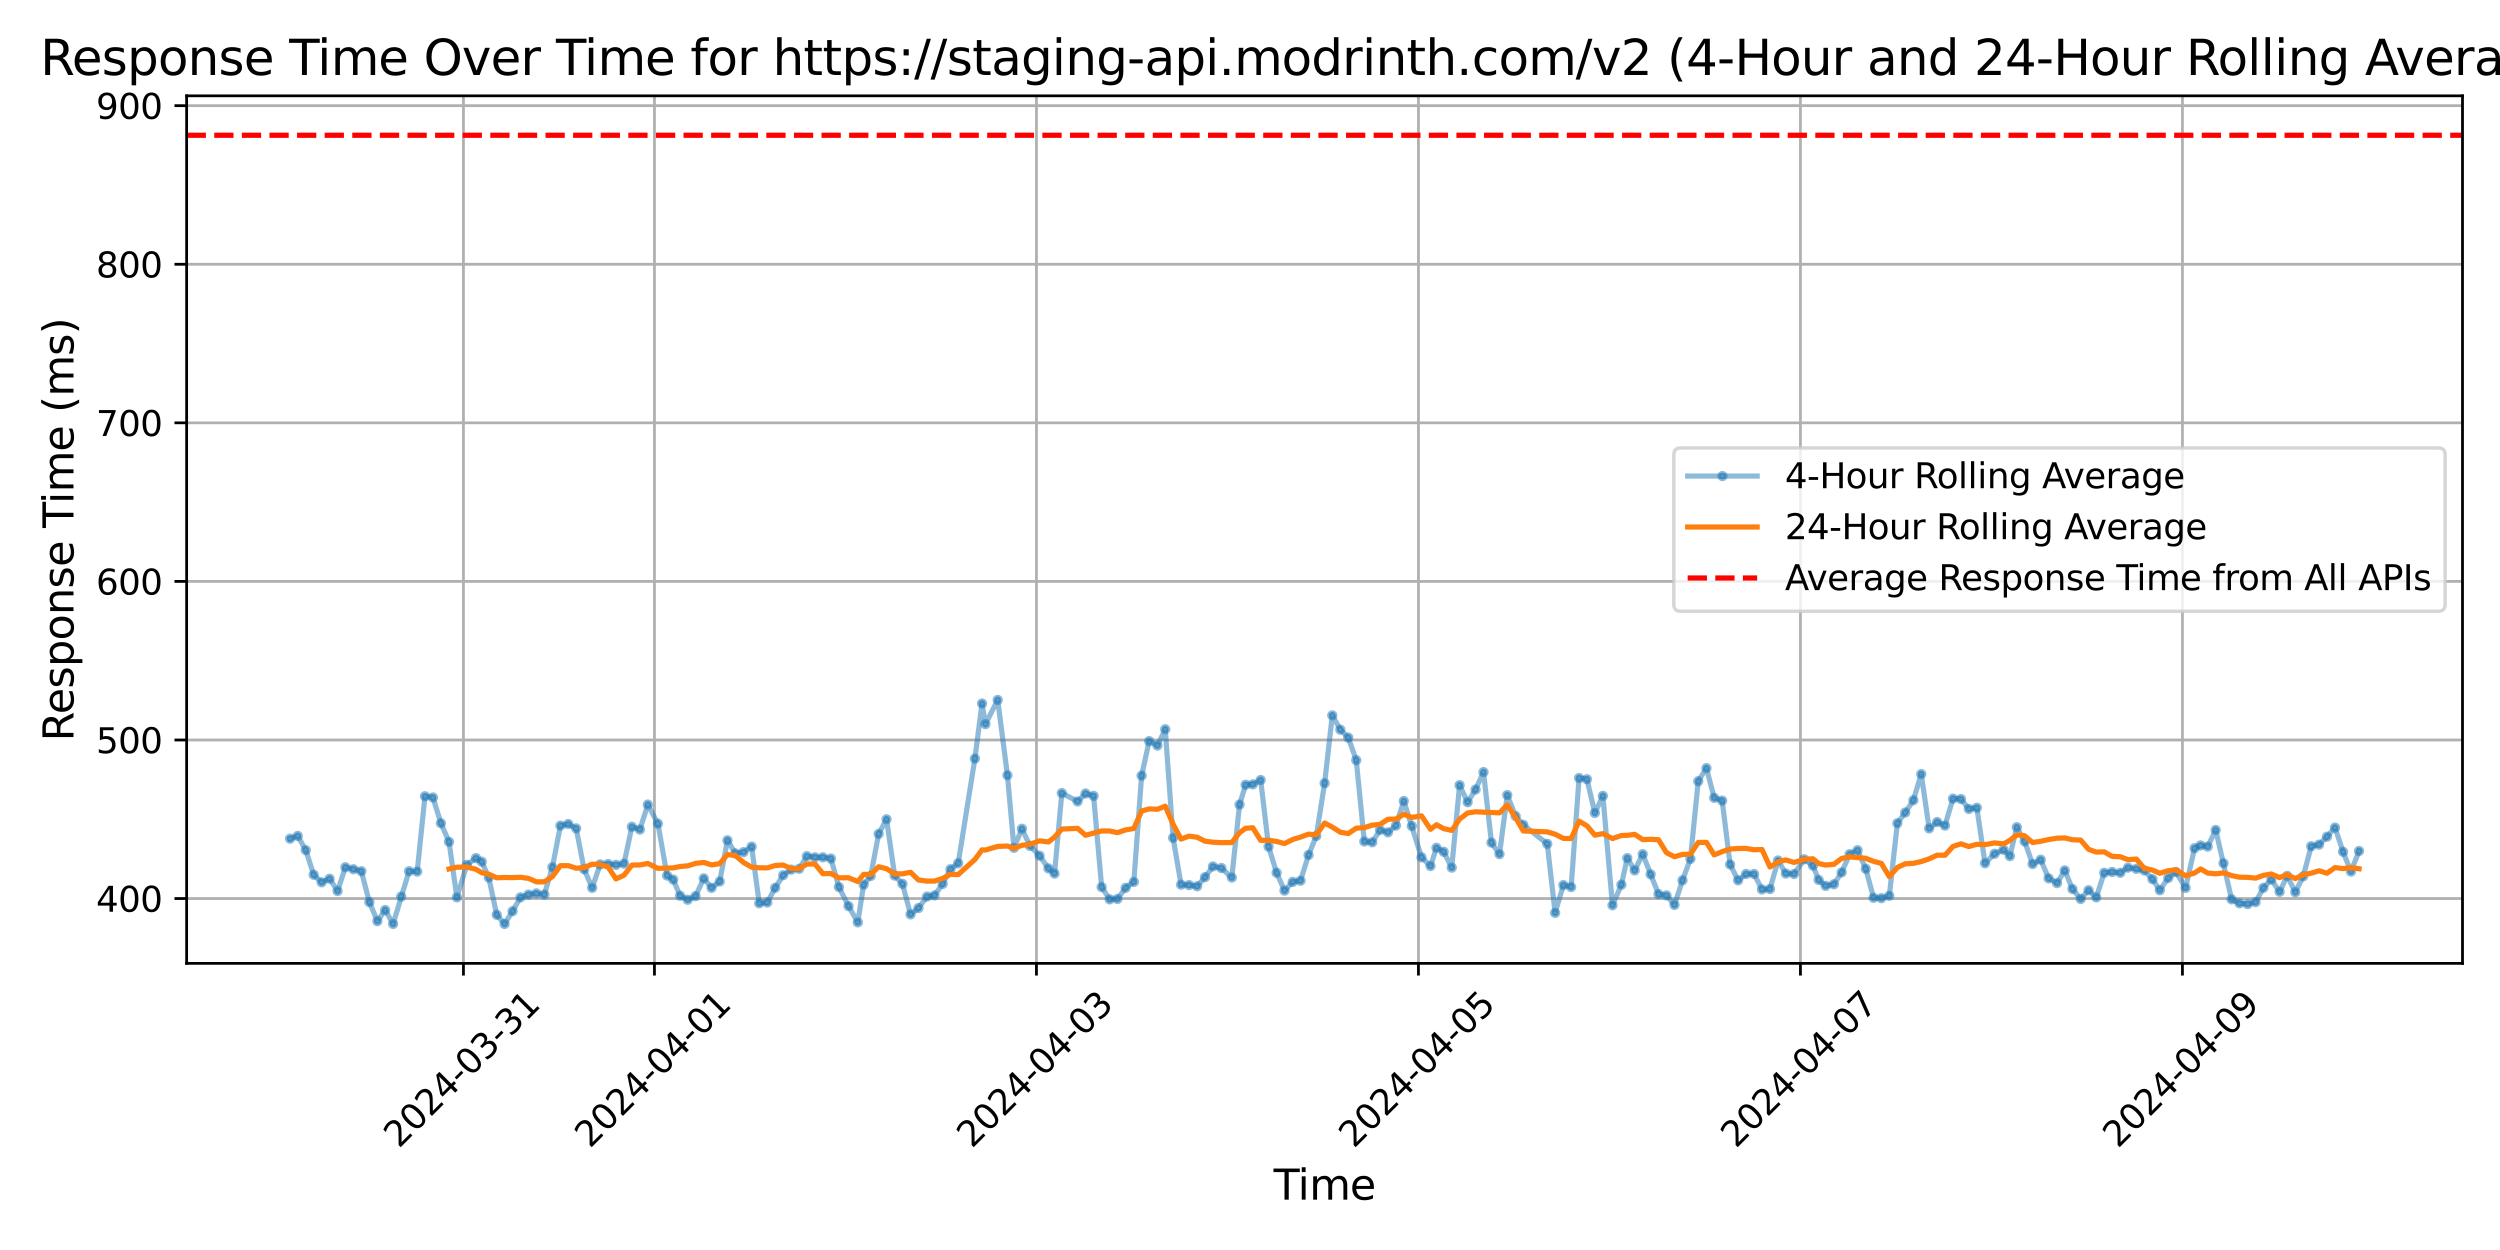 <?xml version="1.0" encoding="utf-8" standalone="no"?>
<!DOCTYPE svg PUBLIC "-//W3C//DTD SVG 1.1//EN"
  "http://www.w3.org/Graphics/SVG/1.1/DTD/svg11.dtd">
<svg xmlns:xlink="http://www.w3.org/1999/xlink" width="720pt" height="360pt" viewBox="0 0 720 360" xmlns="http://www.w3.org/2000/svg" version="1.1">
 <defs>
  <style type="text/css">*{stroke-linejoin: round; stroke-linecap: butt}</style>
 </defs>
 <g id="figure_1">
  <g id="patch_1">
   <path d="M 0 360 
L 720 360 
L 720 0 
L 0 0 
z
" style="fill: #ffffff"/>
  </g>
  <g id="axes_1">
   <g id="patch_2">
    <path d="M 53.75 277.447 
L 709.2 277.447 
L 709.2 27.6 
L 53.75 27.6 
z
" style="fill: #ffffff"/>
   </g>
   <g id="matplotlib.axis_1">
    <g id="xtick_1">
     <g id="line2d_1">
      <path d="M 133.471 277.447 
L 133.471 27.6 
" clip-path="url(#p841dc8eca7)" style="fill: none; stroke: #b0b0b0; stroke-width: 0.8; stroke-linecap: square"/>
     </g>
     <g id="line2d_2">
      <defs>
       <path id="mbe4029cdb8" d="M 0 0 
L 0 3.5 
" style="stroke: #000000; stroke-width: 0.8"/>
      </defs>
      <g>
       <use xlink:href="#mbe4029cdb8" x="133.471" y="277.447" style="stroke: #000000; stroke-width: 0.8"/>
      </g>
     </g>
     <g id="text_1">
      <!-- 2024-03-31 -->
      <g transform="translate(114.875 330.914) rotate(-45) scale(0.1 -0.1)">
       <defs>
        <path id="DejaVuSans-32" d="M 1228 531 
L 3431 531 
L 3431 0 
L 469 0 
L 469 531 
Q 828 903 1448 1529 
Q 2069 2156 2228 2338 
Q 2531 2678 2651 2914 
Q 2772 3150 2772 3378 
Q 2772 3750 2511 3984 
Q 2250 4219 1831 4219 
Q 1534 4219 1204 4116 
Q 875 4013 500 3803 
L 500 4441 
Q 881 4594 1212 4672 
Q 1544 4750 1819 4750 
Q 2544 4750 2975 4387 
Q 3406 4025 3406 3419 
Q 3406 3131 3298 2873 
Q 3191 2616 2906 2266 
Q 2828 2175 2409 1742 
Q 1991 1309 1228 531 
z
" transform="scale(0.016)"/>
        <path id="DejaVuSans-30" d="M 2034 4250 
Q 1547 4250 1301 3770 
Q 1056 3291 1056 2328 
Q 1056 1369 1301 889 
Q 1547 409 2034 409 
Q 2525 409 2770 889 
Q 3016 1369 3016 2328 
Q 3016 3291 2770 3770 
Q 2525 4250 2034 4250 
z
M 2034 4750 
Q 2819 4750 3233 4129 
Q 3647 3509 3647 2328 
Q 3647 1150 3233 529 
Q 2819 -91 2034 -91 
Q 1250 -91 836 529 
Q 422 1150 422 2328 
Q 422 3509 836 4129 
Q 1250 4750 2034 4750 
z
" transform="scale(0.016)"/>
        <path id="DejaVuSans-34" d="M 2419 4116 
L 825 1625 
L 2419 1625 
L 2419 4116 
z
M 2253 4666 
L 3047 4666 
L 3047 1625 
L 3713 1625 
L 3713 1100 
L 3047 1100 
L 3047 0 
L 2419 0 
L 2419 1100 
L 313 1100 
L 313 1709 
L 2253 4666 
z
" transform="scale(0.016)"/>
        <path id="DejaVuSans-2d" d="M 313 2009 
L 1997 2009 
L 1997 1497 
L 313 1497 
L 313 2009 
z
" transform="scale(0.016)"/>
        <path id="DejaVuSans-33" d="M 2597 2516 
Q 3050 2419 3304 2112 
Q 3559 1806 3559 1356 
Q 3559 666 3084 287 
Q 2609 -91 1734 -91 
Q 1441 -91 1130 -33 
Q 819 25 488 141 
L 488 750 
Q 750 597 1062 519 
Q 1375 441 1716 441 
Q 2309 441 2620 675 
Q 2931 909 2931 1356 
Q 2931 1769 2642 2001 
Q 2353 2234 1838 2234 
L 1294 2234 
L 1294 2753 
L 1863 2753 
Q 2328 2753 2575 2939 
Q 2822 3125 2822 3475 
Q 2822 3834 2567 4026 
Q 2313 4219 1838 4219 
Q 1578 4219 1281 4162 
Q 984 4106 628 3988 
L 628 4550 
Q 988 4650 1302 4700 
Q 1616 4750 1894 4750 
Q 2613 4750 3031 4423 
Q 3450 4097 3450 3541 
Q 3450 3153 3228 2886 
Q 3006 2619 2597 2516 
z
" transform="scale(0.016)"/>
        <path id="DejaVuSans-31" d="M 794 531 
L 1825 531 
L 1825 4091 
L 703 3866 
L 703 4441 
L 1819 4666 
L 2450 4666 
L 2450 531 
L 3481 531 
L 3481 0 
L 794 0 
L 794 531 
z
" transform="scale(0.016)"/>
       </defs>
       <use xlink:href="#DejaVuSans-32"/>
       <use xlink:href="#DejaVuSans-30" x="63.623"/>
       <use xlink:href="#DejaVuSans-32" x="127.246"/>
       <use xlink:href="#DejaVuSans-34" x="190.869"/>
       <use xlink:href="#DejaVuSans-2d" x="254.492"/>
       <use xlink:href="#DejaVuSans-30" x="290.576"/>
       <use xlink:href="#DejaVuSans-33" x="354.199"/>
       <use xlink:href="#DejaVuSans-2d" x="417.822"/>
       <use xlink:href="#DejaVuSans-33" x="453.906"/>
       <use xlink:href="#DejaVuSans-31" x="517.529"/>
      </g>
     </g>
    </g>
    <g id="xtick_2">
     <g id="line2d_3">
      <path d="M 188.479 277.447 
L 188.479 27.6 
" clip-path="url(#p841dc8eca7)" style="fill: none; stroke: #b0b0b0; stroke-width: 0.8; stroke-linecap: square"/>
     </g>
     <g id="line2d_4">
      <g>
       <use xlink:href="#mbe4029cdb8" x="188.479" y="277.447" style="stroke: #000000; stroke-width: 0.8"/>
      </g>
     </g>
     <g id="text_2">
      <!-- 2024-04-01 -->
      <g transform="translate(169.883 330.914) rotate(-45) scale(0.1 -0.1)">
       <use xlink:href="#DejaVuSans-32"/>
       <use xlink:href="#DejaVuSans-30" x="63.623"/>
       <use xlink:href="#DejaVuSans-32" x="127.246"/>
       <use xlink:href="#DejaVuSans-34" x="190.869"/>
       <use xlink:href="#DejaVuSans-2d" x="254.492"/>
       <use xlink:href="#DejaVuSans-30" x="290.576"/>
       <use xlink:href="#DejaVuSans-34" x="354.199"/>
       <use xlink:href="#DejaVuSans-2d" x="417.822"/>
       <use xlink:href="#DejaVuSans-30" x="453.906"/>
       <use xlink:href="#DejaVuSans-31" x="517.529"/>
      </g>
     </g>
    </g>
    <g id="xtick_3">
     <g id="line2d_5">
      <path d="M 298.495 277.447 
L 298.495 27.6 
" clip-path="url(#p841dc8eca7)" style="fill: none; stroke: #b0b0b0; stroke-width: 0.8; stroke-linecap: square"/>
     </g>
     <g id="line2d_6">
      <g>
       <use xlink:href="#mbe4029cdb8" x="298.495" y="277.447" style="stroke: #000000; stroke-width: 0.8"/>
      </g>
     </g>
     <g id="text_3">
      <!-- 2024-04-03 -->
      <g transform="translate(279.899 330.914) rotate(-45) scale(0.1 -0.1)">
       <use xlink:href="#DejaVuSans-32"/>
       <use xlink:href="#DejaVuSans-30" x="63.623"/>
       <use xlink:href="#DejaVuSans-32" x="127.246"/>
       <use xlink:href="#DejaVuSans-34" x="190.869"/>
       <use xlink:href="#DejaVuSans-2d" x="254.492"/>
       <use xlink:href="#DejaVuSans-30" x="290.576"/>
       <use xlink:href="#DejaVuSans-34" x="354.199"/>
       <use xlink:href="#DejaVuSans-2d" x="417.822"/>
       <use xlink:href="#DejaVuSans-30" x="453.906"/>
       <use xlink:href="#DejaVuSans-33" x="517.529"/>
      </g>
     </g>
    </g>
    <g id="xtick_4">
     <g id="line2d_7">
      <path d="M 408.511 277.447 
L 408.511 27.6 
" clip-path="url(#p841dc8eca7)" style="fill: none; stroke: #b0b0b0; stroke-width: 0.8; stroke-linecap: square"/>
     </g>
     <g id="line2d_8">
      <g>
       <use xlink:href="#mbe4029cdb8" x="408.511" y="277.447" style="stroke: #000000; stroke-width: 0.8"/>
      </g>
     </g>
     <g id="text_4">
      <!-- 2024-04-05 -->
      <g transform="translate(389.915 330.914) rotate(-45) scale(0.1 -0.1)">
       <defs>
        <path id="DejaVuSans-35" d="M 691 4666 
L 3169 4666 
L 3169 4134 
L 1269 4134 
L 1269 2991 
Q 1406 3038 1543 3061 
Q 1681 3084 1819 3084 
Q 2600 3084 3056 2656 
Q 3513 2228 3513 1497 
Q 3513 744 3044 326 
Q 2575 -91 1722 -91 
Q 1428 -91 1123 -41 
Q 819 9 494 109 
L 494 744 
Q 775 591 1075 516 
Q 1375 441 1709 441 
Q 2250 441 2565 725 
Q 2881 1009 2881 1497 
Q 2881 1984 2565 2268 
Q 2250 2553 1709 2553 
Q 1456 2553 1204 2497 
Q 953 2441 691 2322 
L 691 4666 
z
" transform="scale(0.016)"/>
       </defs>
       <use xlink:href="#DejaVuSans-32"/>
       <use xlink:href="#DejaVuSans-30" x="63.623"/>
       <use xlink:href="#DejaVuSans-32" x="127.246"/>
       <use xlink:href="#DejaVuSans-34" x="190.869"/>
       <use xlink:href="#DejaVuSans-2d" x="254.492"/>
       <use xlink:href="#DejaVuSans-30" x="290.576"/>
       <use xlink:href="#DejaVuSans-34" x="354.199"/>
       <use xlink:href="#DejaVuSans-2d" x="417.822"/>
       <use xlink:href="#DejaVuSans-30" x="453.906"/>
       <use xlink:href="#DejaVuSans-35" x="517.529"/>
      </g>
     </g>
    </g>
    <g id="xtick_5">
     <g id="line2d_9">
      <path d="M 518.526 277.447 
L 518.526 27.6 
" clip-path="url(#p841dc8eca7)" style="fill: none; stroke: #b0b0b0; stroke-width: 0.8; stroke-linecap: square"/>
     </g>
     <g id="line2d_10">
      <g>
       <use xlink:href="#mbe4029cdb8" x="518.526" y="277.447" style="stroke: #000000; stroke-width: 0.8"/>
      </g>
     </g>
     <g id="text_5">
      <!-- 2024-04-07 -->
      <g transform="translate(499.931 330.914) rotate(-45) scale(0.1 -0.1)">
       <defs>
        <path id="DejaVuSans-37" d="M 525 4666 
L 3525 4666 
L 3525 4397 
L 1831 0 
L 1172 0 
L 2766 4134 
L 525 4134 
L 525 4666 
z
" transform="scale(0.016)"/>
       </defs>
       <use xlink:href="#DejaVuSans-32"/>
       <use xlink:href="#DejaVuSans-30" x="63.623"/>
       <use xlink:href="#DejaVuSans-32" x="127.246"/>
       <use xlink:href="#DejaVuSans-34" x="190.869"/>
       <use xlink:href="#DejaVuSans-2d" x="254.492"/>
       <use xlink:href="#DejaVuSans-30" x="290.576"/>
       <use xlink:href="#DejaVuSans-34" x="354.199"/>
       <use xlink:href="#DejaVuSans-2d" x="417.822"/>
       <use xlink:href="#DejaVuSans-30" x="453.906"/>
       <use xlink:href="#DejaVuSans-37" x="517.529"/>
      </g>
     </g>
    </g>
    <g id="xtick_6">
     <g id="line2d_11">
      <path d="M 628.542 277.447 
L 628.542 27.6 
" clip-path="url(#p841dc8eca7)" style="fill: none; stroke: #b0b0b0; stroke-width: 0.8; stroke-linecap: square"/>
     </g>
     <g id="line2d_12">
      <g>
       <use xlink:href="#mbe4029cdb8" x="628.542" y="277.447" style="stroke: #000000; stroke-width: 0.8"/>
      </g>
     </g>
     <g id="text_6">
      <!-- 2024-04-09 -->
      <g transform="translate(609.946 330.914) rotate(-45) scale(0.1 -0.1)">
       <defs>
        <path id="DejaVuSans-39" d="M 703 97 
L 703 672 
Q 941 559 1184 500 
Q 1428 441 1663 441 
Q 2288 441 2617 861 
Q 2947 1281 2994 2138 
Q 2813 1869 2534 1725 
Q 2256 1581 1919 1581 
Q 1219 1581 811 2004 
Q 403 2428 403 3163 
Q 403 3881 828 4315 
Q 1253 4750 1959 4750 
Q 2769 4750 3195 4129 
Q 3622 3509 3622 2328 
Q 3622 1225 3098 567 
Q 2575 -91 1691 -91 
Q 1453 -91 1209 -44 
Q 966 3 703 97 
z
M 1959 2075 
Q 2384 2075 2632 2365 
Q 2881 2656 2881 3163 
Q 2881 3666 2632 3958 
Q 2384 4250 1959 4250 
Q 1534 4250 1286 3958 
Q 1038 3666 1038 3163 
Q 1038 2656 1286 2365 
Q 1534 2075 1959 2075 
z
" transform="scale(0.016)"/>
       </defs>
       <use xlink:href="#DejaVuSans-32"/>
       <use xlink:href="#DejaVuSans-30" x="63.623"/>
       <use xlink:href="#DejaVuSans-32" x="127.246"/>
       <use xlink:href="#DejaVuSans-34" x="190.869"/>
       <use xlink:href="#DejaVuSans-2d" x="254.492"/>
       <use xlink:href="#DejaVuSans-30" x="290.576"/>
       <use xlink:href="#DejaVuSans-34" x="354.199"/>
       <use xlink:href="#DejaVuSans-2d" x="417.822"/>
       <use xlink:href="#DejaVuSans-30" x="453.906"/>
       <use xlink:href="#DejaVuSans-39" x="517.529"/>
      </g>
     </g>
    </g>
    <g id="text_7">
     <!-- Time -->
     <g transform="translate(366.795 345.502) scale(0.12 -0.12)">
      <defs>
       <path id="DejaVuSans-54" d="M -19 4666 
L 3928 4666 
L 3928 4134 
L 2272 4134 
L 2272 0 
L 1638 0 
L 1638 4134 
L -19 4134 
L -19 4666 
z
" transform="scale(0.016)"/>
       <path id="DejaVuSans-69" d="M 603 3500 
L 1178 3500 
L 1178 0 
L 603 0 
L 603 3500 
z
M 603 4863 
L 1178 4863 
L 1178 4134 
L 603 4134 
L 603 4863 
z
" transform="scale(0.016)"/>
       <path id="DejaVuSans-6d" d="M 3328 2828 
Q 3544 3216 3844 3400 
Q 4144 3584 4550 3584 
Q 5097 3584 5394 3201 
Q 5691 2819 5691 2113 
L 5691 0 
L 5113 0 
L 5113 2094 
Q 5113 2597 4934 2840 
Q 4756 3084 4391 3084 
Q 3944 3084 3684 2787 
Q 3425 2491 3425 1978 
L 3425 0 
L 2847 0 
L 2847 2094 
Q 2847 2600 2669 2842 
Q 2491 3084 2119 3084 
Q 1678 3084 1418 2786 
Q 1159 2488 1159 1978 
L 1159 0 
L 581 0 
L 581 3500 
L 1159 3500 
L 1159 2956 
Q 1356 3278 1631 3431 
Q 1906 3584 2284 3584 
Q 2666 3584 2933 3390 
Q 3200 3197 3328 2828 
z
" transform="scale(0.016)"/>
       <path id="DejaVuSans-65" d="M 3597 1894 
L 3597 1613 
L 953 1613 
Q 991 1019 1311 708 
Q 1631 397 2203 397 
Q 2534 397 2845 478 
Q 3156 559 3463 722 
L 3463 178 
Q 3153 47 2828 -22 
Q 2503 -91 2169 -91 
Q 1331 -91 842 396 
Q 353 884 353 1716 
Q 353 2575 817 3079 
Q 1281 3584 2069 3584 
Q 2775 3584 3186 3129 
Q 3597 2675 3597 1894 
z
M 3022 2063 
Q 3016 2534 2758 2815 
Q 2500 3097 2075 3097 
Q 1594 3097 1305 2825 
Q 1016 2553 972 2059 
L 3022 2063 
z
" transform="scale(0.016)"/>
      </defs>
      <use xlink:href="#DejaVuSans-54"/>
      <use xlink:href="#DejaVuSans-69" x="57.959"/>
      <use xlink:href="#DejaVuSans-6d" x="85.742"/>
      <use xlink:href="#DejaVuSans-65" x="183.154"/>
     </g>
    </g>
   </g>
   <g id="matplotlib.axis_2">
    <g id="ytick_1">
     <g id="line2d_13">
      <path d="M 53.75 258.783 
L 709.2 258.783 
" clip-path="url(#p841dc8eca7)" style="fill: none; stroke: #b0b0b0; stroke-width: 0.8; stroke-linecap: square"/>
     </g>
     <g id="line2d_14">
      <defs>
       <path id="mf4c4266641" d="M 0 0 
L -3.5 0 
" style="stroke: #000000; stroke-width: 0.8"/>
      </defs>
      <g>
       <use xlink:href="#mf4c4266641" x="53.75" y="258.783" style="stroke: #000000; stroke-width: 0.8"/>
      </g>
     </g>
     <g id="text_8">
      <!-- 400 -->
      <g transform="translate(27.663 262.582) scale(0.1 -0.1)">
       <use xlink:href="#DejaVuSans-34"/>
       <use xlink:href="#DejaVuSans-30" x="63.623"/>
       <use xlink:href="#DejaVuSans-30" x="127.246"/>
      </g>
     </g>
    </g>
    <g id="ytick_2">
     <g id="line2d_15">
      <path d="M 53.75 213.113 
L 709.2 213.113 
" clip-path="url(#p841dc8eca7)" style="fill: none; stroke: #b0b0b0; stroke-width: 0.8; stroke-linecap: square"/>
     </g>
     <g id="line2d_16">
      <g>
       <use xlink:href="#mf4c4266641" x="53.75" y="213.113" style="stroke: #000000; stroke-width: 0.8"/>
      </g>
     </g>
     <g id="text_9">
      <!-- 500 -->
      <g transform="translate(27.663 216.912) scale(0.1 -0.1)">
       <use xlink:href="#DejaVuSans-35"/>
       <use xlink:href="#DejaVuSans-30" x="63.623"/>
       <use xlink:href="#DejaVuSans-30" x="127.246"/>
      </g>
     </g>
    </g>
    <g id="ytick_3">
     <g id="line2d_17">
      <path d="M 53.75 167.443 
L 709.2 167.443 
" clip-path="url(#p841dc8eca7)" style="fill: none; stroke: #b0b0b0; stroke-width: 0.8; stroke-linecap: square"/>
     </g>
     <g id="line2d_18">
      <g>
       <use xlink:href="#mf4c4266641" x="53.75" y="167.443" style="stroke: #000000; stroke-width: 0.8"/>
      </g>
     </g>
     <g id="text_10">
      <!-- 600 -->
      <g transform="translate(27.663 171.242) scale(0.1 -0.1)">
       <defs>
        <path id="DejaVuSans-36" d="M 2113 2584 
Q 1688 2584 1439 2293 
Q 1191 2003 1191 1497 
Q 1191 994 1439 701 
Q 1688 409 2113 409 
Q 2538 409 2786 701 
Q 3034 994 3034 1497 
Q 3034 2003 2786 2293 
Q 2538 2584 2113 2584 
z
M 3366 4563 
L 3366 3988 
Q 3128 4100 2886 4159 
Q 2644 4219 2406 4219 
Q 1781 4219 1451 3797 
Q 1122 3375 1075 2522 
Q 1259 2794 1537 2939 
Q 1816 3084 2150 3084 
Q 2853 3084 3261 2657 
Q 3669 2231 3669 1497 
Q 3669 778 3244 343 
Q 2819 -91 2113 -91 
Q 1303 -91 875 529 
Q 447 1150 447 2328 
Q 447 3434 972 4092 
Q 1497 4750 2381 4750 
Q 2619 4750 2861 4703 
Q 3103 4656 3366 4563 
z
" transform="scale(0.016)"/>
       </defs>
       <use xlink:href="#DejaVuSans-36"/>
       <use xlink:href="#DejaVuSans-30" x="63.623"/>
       <use xlink:href="#DejaVuSans-30" x="127.246"/>
      </g>
     </g>
    </g>
    <g id="ytick_4">
     <g id="line2d_19">
      <path d="M 53.75 121.773 
L 709.2 121.773 
" clip-path="url(#p841dc8eca7)" style="fill: none; stroke: #b0b0b0; stroke-width: 0.8; stroke-linecap: square"/>
     </g>
     <g id="line2d_20">
      <g>
       <use xlink:href="#mf4c4266641" x="53.75" y="121.773" style="stroke: #000000; stroke-width: 0.8"/>
      </g>
     </g>
     <g id="text_11">
      <!-- 700 -->
      <g transform="translate(27.663 125.572) scale(0.1 -0.1)">
       <use xlink:href="#DejaVuSans-37"/>
       <use xlink:href="#DejaVuSans-30" x="63.623"/>
       <use xlink:href="#DejaVuSans-30" x="127.246"/>
      </g>
     </g>
    </g>
    <g id="ytick_5">
     <g id="line2d_21">
      <path d="M 53.75 76.103 
L 709.2 76.103 
" clip-path="url(#p841dc8eca7)" style="fill: none; stroke: #b0b0b0; stroke-width: 0.8; stroke-linecap: square"/>
     </g>
     <g id="line2d_22">
      <g>
       <use xlink:href="#mf4c4266641" x="53.75" y="76.103" style="stroke: #000000; stroke-width: 0.8"/>
      </g>
     </g>
     <g id="text_12">
      <!-- 800 -->
      <g transform="translate(27.663 79.903) scale(0.1 -0.1)">
       <defs>
        <path id="DejaVuSans-38" d="M 2034 2216 
Q 1584 2216 1326 1975 
Q 1069 1734 1069 1313 
Q 1069 891 1326 650 
Q 1584 409 2034 409 
Q 2484 409 2743 651 
Q 3003 894 3003 1313 
Q 3003 1734 2745 1975 
Q 2488 2216 2034 2216 
z
M 1403 2484 
Q 997 2584 770 2862 
Q 544 3141 544 3541 
Q 544 4100 942 4425 
Q 1341 4750 2034 4750 
Q 2731 4750 3128 4425 
Q 3525 4100 3525 3541 
Q 3525 3141 3298 2862 
Q 3072 2584 2669 2484 
Q 3125 2378 3379 2068 
Q 3634 1759 3634 1313 
Q 3634 634 3220 271 
Q 2806 -91 2034 -91 
Q 1263 -91 848 271 
Q 434 634 434 1313 
Q 434 1759 690 2068 
Q 947 2378 1403 2484 
z
M 1172 3481 
Q 1172 3119 1398 2916 
Q 1625 2713 2034 2713 
Q 2441 2713 2670 2916 
Q 2900 3119 2900 3481 
Q 2900 3844 2670 4047 
Q 2441 4250 2034 4250 
Q 1625 4250 1398 4047 
Q 1172 3844 1172 3481 
z
" transform="scale(0.016)"/>
       </defs>
       <use xlink:href="#DejaVuSans-38"/>
       <use xlink:href="#DejaVuSans-30" x="63.623"/>
       <use xlink:href="#DejaVuSans-30" x="127.246"/>
      </g>
     </g>
    </g>
    <g id="ytick_6">
     <g id="line2d_23">
      <path d="M 53.75 30.433 
L 709.2 30.433 
" clip-path="url(#p841dc8eca7)" style="fill: none; stroke: #b0b0b0; stroke-width: 0.8; stroke-linecap: square"/>
     </g>
     <g id="line2d_24">
      <g>
       <use xlink:href="#mf4c4266641" x="53.75" y="30.433" style="stroke: #000000; stroke-width: 0.8"/>
      </g>
     </g>
     <g id="text_13">
      <!-- 900 -->
      <g transform="translate(27.663 34.233) scale(0.1 -0.1)">
       <use xlink:href="#DejaVuSans-39"/>
       <use xlink:href="#DejaVuSans-30" x="63.623"/>
       <use xlink:href="#DejaVuSans-30" x="127.246"/>
      </g>
     </g>
    </g>
    <g id="text_14">
     <!-- Response Time (ms) -->
     <g transform="translate(21.167 213.486) rotate(-90) scale(0.12 -0.12)">
      <defs>
       <path id="DejaVuSans-52" d="M 2841 2188 
Q 3044 2119 3236 1894 
Q 3428 1669 3622 1275 
L 4263 0 
L 3584 0 
L 2988 1197 
Q 2756 1666 2539 1819 
Q 2322 1972 1947 1972 
L 1259 1972 
L 1259 0 
L 628 0 
L 628 4666 
L 2053 4666 
Q 2853 4666 3247 4331 
Q 3641 3997 3641 3322 
Q 3641 2881 3436 2590 
Q 3231 2300 2841 2188 
z
M 1259 4147 
L 1259 2491 
L 2053 2491 
Q 2509 2491 2742 2702 
Q 2975 2913 2975 3322 
Q 2975 3731 2742 3939 
Q 2509 4147 2053 4147 
L 1259 4147 
z
" transform="scale(0.016)"/>
       <path id="DejaVuSans-73" d="M 2834 3397 
L 2834 2853 
Q 2591 2978 2328 3040 
Q 2066 3103 1784 3103 
Q 1356 3103 1142 2972 
Q 928 2841 928 2578 
Q 928 2378 1081 2264 
Q 1234 2150 1697 2047 
L 1894 2003 
Q 2506 1872 2764 1633 
Q 3022 1394 3022 966 
Q 3022 478 2636 193 
Q 2250 -91 1575 -91 
Q 1294 -91 989 -36 
Q 684 19 347 128 
L 347 722 
Q 666 556 975 473 
Q 1284 391 1588 391 
Q 1994 391 2212 530 
Q 2431 669 2431 922 
Q 2431 1156 2273 1281 
Q 2116 1406 1581 1522 
L 1381 1569 
Q 847 1681 609 1914 
Q 372 2147 372 2553 
Q 372 3047 722 3315 
Q 1072 3584 1716 3584 
Q 2034 3584 2315 3537 
Q 2597 3491 2834 3397 
z
" transform="scale(0.016)"/>
       <path id="DejaVuSans-70" d="M 1159 525 
L 1159 -1331 
L 581 -1331 
L 581 3500 
L 1159 3500 
L 1159 2969 
Q 1341 3281 1617 3432 
Q 1894 3584 2278 3584 
Q 2916 3584 3314 3078 
Q 3713 2572 3713 1747 
Q 3713 922 3314 415 
Q 2916 -91 2278 -91 
Q 1894 -91 1617 61 
Q 1341 213 1159 525 
z
M 3116 1747 
Q 3116 2381 2855 2742 
Q 2594 3103 2138 3103 
Q 1681 3103 1420 2742 
Q 1159 2381 1159 1747 
Q 1159 1113 1420 752 
Q 1681 391 2138 391 
Q 2594 391 2855 752 
Q 3116 1113 3116 1747 
z
" transform="scale(0.016)"/>
       <path id="DejaVuSans-6f" d="M 1959 3097 
Q 1497 3097 1228 2736 
Q 959 2375 959 1747 
Q 959 1119 1226 758 
Q 1494 397 1959 397 
Q 2419 397 2687 759 
Q 2956 1122 2956 1747 
Q 2956 2369 2687 2733 
Q 2419 3097 1959 3097 
z
M 1959 3584 
Q 2709 3584 3137 3096 
Q 3566 2609 3566 1747 
Q 3566 888 3137 398 
Q 2709 -91 1959 -91 
Q 1206 -91 779 398 
Q 353 888 353 1747 
Q 353 2609 779 3096 
Q 1206 3584 1959 3584 
z
" transform="scale(0.016)"/>
       <path id="DejaVuSans-6e" d="M 3513 2113 
L 3513 0 
L 2938 0 
L 2938 2094 
Q 2938 2591 2744 2837 
Q 2550 3084 2163 3084 
Q 1697 3084 1428 2787 
Q 1159 2491 1159 1978 
L 1159 0 
L 581 0 
L 581 3500 
L 1159 3500 
L 1159 2956 
Q 1366 3272 1645 3428 
Q 1925 3584 2291 3584 
Q 2894 3584 3203 3211 
Q 3513 2838 3513 2113 
z
" transform="scale(0.016)"/>
       <path id="DejaVuSans-20" transform="scale(0.016)"/>
       <path id="DejaVuSans-28" d="M 1984 4856 
Q 1566 4138 1362 3434 
Q 1159 2731 1159 2009 
Q 1159 1288 1364 580 
Q 1569 -128 1984 -844 
L 1484 -844 
Q 1016 -109 783 600 
Q 550 1309 550 2009 
Q 550 2706 781 3412 
Q 1013 4119 1484 4856 
L 1984 4856 
z
" transform="scale(0.016)"/>
       <path id="DejaVuSans-29" d="M 513 4856 
L 1013 4856 
Q 1481 4119 1714 3412 
Q 1947 2706 1947 2009 
Q 1947 1309 1714 600 
Q 1481 -109 1013 -844 
L 513 -844 
Q 928 -128 1133 580 
Q 1338 1288 1338 2009 
Q 1338 2731 1133 3434 
Q 928 4138 513 4856 
z
" transform="scale(0.016)"/>
      </defs>
      <use xlink:href="#DejaVuSans-52"/>
      <use xlink:href="#DejaVuSans-65" x="64.982"/>
      <use xlink:href="#DejaVuSans-73" x="126.506"/>
      <use xlink:href="#DejaVuSans-70" x="178.605"/>
      <use xlink:href="#DejaVuSans-6f" x="242.082"/>
      <use xlink:href="#DejaVuSans-6e" x="303.264"/>
      <use xlink:href="#DejaVuSans-73" x="366.643"/>
      <use xlink:href="#DejaVuSans-65" x="418.742"/>
      <use xlink:href="#DejaVuSans-20" x="480.266"/>
      <use xlink:href="#DejaVuSans-54" x="512.053"/>
      <use xlink:href="#DejaVuSans-69" x="570.012"/>
      <use xlink:href="#DejaVuSans-6d" x="597.795"/>
      <use xlink:href="#DejaVuSans-65" x="695.207"/>
      <use xlink:href="#DejaVuSans-20" x="756.73"/>
      <use xlink:href="#DejaVuSans-28" x="788.518"/>
      <use xlink:href="#DejaVuSans-6d" x="827.531"/>
      <use xlink:href="#DejaVuSans-73" x="924.943"/>
      <use xlink:href="#DejaVuSans-29" x="977.043"/>
     </g>
    </g>
   </g>
   <g id="line2d_25">
    <path d="M 83.543 241.542 
L 85.745 240.743 
L 88.066 244.853 
L 90.346 251.932 
L 92.629 254.102 
L 94.933 253.074 
L 97.224 256.613 
L 99.472 249.763 
L 104.063 250.905 
L 106.386 259.81 
L 108.687 265.291 
L 110.925 262.094 
L 113.217 266.09 
L 117.807 250.905 
L 120.153 251.019 
L 122.388 229.326 
L 124.679 229.668 
L 126.984 237.09 
L 129.321 242.456 
L 131.577 258.44 
L 134.451 249.078 
L 137.082 247.137 
L 138.743 248.165 
L 140.764 252.732 
L 143.06 263.464 
L 145.319 266.09 
L 147.613 262.436 
L 149.901 258.44 
L 152.202 257.641 
L 154.485 257.299 
L 156.772 257.641 
L 159.095 249.763 
L 161.4 237.775 
L 163.657 237.318 
L 165.932 238.574 
L 168.228 250.334 
L 170.54 255.7 
L 172.84 248.964 
L 175.126 248.85 
L 177.399 249.078 
L 179.717 248.735 
L 181.974 238.117 
L 184.283 238.916 
L 186.581 231.723 
L 189.473 237.204 
L 192.126 252.161 
L 193.879 253.302 
L 195.866 257.984 
L 198.055 259.125 
L 200.321 258.098 
L 202.684 252.96 
L 204.922 255.7 
L 207.279 253.873 
L 209.507 241.999 
L 211.785 245.767 
L 214.118 245.424 
L 216.473 243.826 
L 218.66 260.153 
L 220.976 259.925 
L 223.248 255.7 
L 225.559 252.047 
L 227.884 250.448 
L 230.138 250.22 
L 232.383 246.566 
L 234.722 246.909 
L 236.993 246.909 
L 239.286 247.251 
L 241.61 255.472 
L 244.369 260.952 
L 247.049 265.633 
L 248.727 254.787 
L 250.752 252.275 
L 253.047 240.172 
L 255.327 235.948 
L 257.656 252.161 
L 259.91 254.558 
L 262.235 263.35 
L 264.516 261.523 
L 266.978 258.212 
L 269.13 257.869 
L 271.473 254.558 
L 273.724 250.334 
L 275.959 248.621 
L 280.768 218.479 
L 282.825 202.609 
L 283.808 208.546 
L 287.337 201.581 
L 290.141 223.274 
L 292.021 244.168 
L 294.314 238.688 
L 296.621 243.598 
L 299.409 246.452 
L 301.949 250.106 
L 303.705 251.59 
L 305.802 228.412 
L 310.351 230.81 
L 312.652 228.527 
L 314.953 229.212 
L 317.274 255.472 
L 319.584 259.011 
L 321.824 258.897 
L 324.188 255.7 
L 326.541 253.987 
L 328.787 223.389 
L 330.954 213.455 
L 333.339 214.711 
L 335.587 210.03 
L 337.851 241.314 
L 340.147 254.787 
L 342.445 254.901 
L 344.771 255.243 
L 347.047 252.617 
L 349.325 249.535 
L 351.754 249.991 
L 354.756 252.732 
L 356.988 231.723 
L 358.738 226.015 
L 360.817 225.901 
L 363.07 224.645 
L 365.345 243.826 
L 367.666 251.361 
L 369.938 256.499 
L 372.29 253.987 
L 374.543 253.645 
L 376.868 246.224 
L 379.093 240.743 
L 381.494 225.558 
L 383.696 206.034 
L 386.025 210.144 
L 388.295 212.428 
L 390.601 218.936 
L 392.928 242.342 
L 395.198 242.57 
L 397.456 239.031 
L 399.728 239.716 
L 402.034 237.775 
L 404.291 230.696 
L 409.4 246.909 
L 411.983 249.42 
L 413.705 244.168 
L 415.78 245.31 
L 418.101 249.877 
L 420.363 226.129 
L 422.68 231.038 
L 424.957 227.385 
L 427.248 222.361 
L 429.542 242.684 
L 431.851 245.995 
L 434.088 228.983 
L 436.497 235.034 
L 438.708 237.546 
L 445.611 243.027 
L 447.873 262.893 
L 450.252 254.901 
L 452.488 255.472 
L 454.769 224.074 
L 457.035 224.416 
L 459.313 234.121 
L 461.63 229.212 
L 464.386 260.724 
L 466.961 254.787 
L 468.659 247.137 
L 470.781 250.676 
L 473.108 245.995 
L 477.655 257.527 
L 479.948 257.869 
L 482.25 260.61 
L 484.554 253.531 
L 486.84 247.365 
L 489.09 224.987 
L 491.46 221.219 
L 493.686 229.782 
L 495.984 230.582 
L 498.268 248.964 
L 500.576 253.531 
L 502.881 251.704 
L 505.162 251.704 
L 507.45 256.157 
L 509.743 256.043 
L 512.07 247.822 
L 514.323 251.59 
L 516.698 251.704 
L 519.599 247.48 
L 522.138 249.306 
L 523.775 253.417 
L 525.795 255.129 
L 528.148 254.673 
L 530.394 251.247 
L 532.701 245.995 
L 534.979 244.853 
L 537.338 250.22 
L 539.576 258.554 
L 541.828 258.669 
L 544.116 257.984 
L 546.442 237.09 
L 548.709 234.007 
L 551.052 230.467 
L 553.313 222.932 
L 555.595 238.574 
L 557.9 236.747 
L 560.148 237.775 
L 562.45 230.011 
L 564.749 230.125 
L 567.02 232.979 
L 569.332 232.637 
L 571.682 248.621 
L 574.443 245.881 
L 577.041 244.739 
L 578.836 246.566 
L 580.848 238.231 
L 583.105 242.342 
L 585.39 248.85 
L 587.726 247.594 
L 589.994 252.96 
L 592.433 254.33 
L 594.645 250.676 
L 596.865 256.043 
L 599.242 258.897 
L 601.503 256.385 
L 603.732 258.44 
L 606.013 251.361 
L 608.288 251.133 
L 610.644 251.361 
L 612.87 249.877 
L 615.276 250.22 
L 617.539 250.676 
L 619.907 253.188 
L 622.026 256.385 
L 624.461 252.846 
L 626.679 251.133 
L 629.45 255.7 
L 632.03 244.283 
L 633.774 243.483 
L 635.814 243.826 
L 638.128 239.031 
L 642.698 259.011 
L 644.977 260.153 
L 647.327 260.381 
L 649.616 259.81 
L 651.865 255.7 
L 654.132 253.302 
L 656.527 256.842 
L 658.706 252.275 
L 661.04 256.956 
L 663.334 252.389 
L 665.632 243.712 
L 667.887 243.255 
L 670.172 240.972 
L 672.48 238.346 
L 674.797 245.31 
L 677.082 251.019 
L 679.407 245.082 
L 679.407 245.082 
" clip-path="url(#p841dc8eca7)" style="fill: none; stroke: #1f77b4; stroke-opacity: 0.5; stroke-width: 1.5; stroke-linecap: square"/>
    <defs>
     <path id="m34e9b8f4f6" d="M 0 1 
C 0.265 1 0.52 0.895 0.707 0.707 
C 0.895 0.52 1 0.265 1 0 
C 1 -0.265 0.895 -0.52 0.707 -0.707 
C 0.52 -0.895 0.265 -1 0 -1 
C -0.265 -1 -0.52 -0.895 -0.707 -0.707 
C -0.895 -0.52 -1 -0.265 -1 0 
C -1 0.265 -0.895 0.52 -0.707 0.707 
C -0.52 0.895 -0.265 1 0 1 
z
" style="stroke: #1f77b4; stroke-opacity: 0.5"/>
    </defs>
    <g clip-path="url(#p841dc8eca7)">
     <use xlink:href="#m34e9b8f4f6" x="83.543" y="241.542" style="fill: #1f77b4; fill-opacity: 0.5; stroke: #1f77b4; stroke-opacity: 0.5"/>
     <use xlink:href="#m34e9b8f4f6" x="85.745" y="240.743" style="fill: #1f77b4; fill-opacity: 0.5; stroke: #1f77b4; stroke-opacity: 0.5"/>
     <use xlink:href="#m34e9b8f4f6" x="88.066" y="244.853" style="fill: #1f77b4; fill-opacity: 0.5; stroke: #1f77b4; stroke-opacity: 0.5"/>
     <use xlink:href="#m34e9b8f4f6" x="90.346" y="251.932" style="fill: #1f77b4; fill-opacity: 0.5; stroke: #1f77b4; stroke-opacity: 0.5"/>
     <use xlink:href="#m34e9b8f4f6" x="92.629" y="254.102" style="fill: #1f77b4; fill-opacity: 0.5; stroke: #1f77b4; stroke-opacity: 0.5"/>
     <use xlink:href="#m34e9b8f4f6" x="94.933" y="253.074" style="fill: #1f77b4; fill-opacity: 0.5; stroke: #1f77b4; stroke-opacity: 0.5"/>
     <use xlink:href="#m34e9b8f4f6" x="97.224" y="256.613" style="fill: #1f77b4; fill-opacity: 0.5; stroke: #1f77b4; stroke-opacity: 0.5"/>
     <use xlink:href="#m34e9b8f4f6" x="99.472" y="249.763" style="fill: #1f77b4; fill-opacity: 0.5; stroke: #1f77b4; stroke-opacity: 0.5"/>
     <use xlink:href="#m34e9b8f4f6" x="101.779" y="250.334" style="fill: #1f77b4; fill-opacity: 0.5; stroke: #1f77b4; stroke-opacity: 0.5"/>
     <use xlink:href="#m34e9b8f4f6" x="104.063" y="250.905" style="fill: #1f77b4; fill-opacity: 0.5; stroke: #1f77b4; stroke-opacity: 0.5"/>
     <use xlink:href="#m34e9b8f4f6" x="106.386" y="259.81" style="fill: #1f77b4; fill-opacity: 0.5; stroke: #1f77b4; stroke-opacity: 0.5"/>
     <use xlink:href="#m34e9b8f4f6" x="108.687" y="265.291" style="fill: #1f77b4; fill-opacity: 0.5; stroke: #1f77b4; stroke-opacity: 0.5"/>
     <use xlink:href="#m34e9b8f4f6" x="110.925" y="262.094" style="fill: #1f77b4; fill-opacity: 0.5; stroke: #1f77b4; stroke-opacity: 0.5"/>
     <use xlink:href="#m34e9b8f4f6" x="113.217" y="266.09" style="fill: #1f77b4; fill-opacity: 0.5; stroke: #1f77b4; stroke-opacity: 0.5"/>
     <use xlink:href="#m34e9b8f4f6" x="115.543" y="258.212" style="fill: #1f77b4; fill-opacity: 0.5; stroke: #1f77b4; stroke-opacity: 0.5"/>
     <use xlink:href="#m34e9b8f4f6" x="117.807" y="250.905" style="fill: #1f77b4; fill-opacity: 0.5; stroke: #1f77b4; stroke-opacity: 0.5"/>
     <use xlink:href="#m34e9b8f4f6" x="120.153" y="251.019" style="fill: #1f77b4; fill-opacity: 0.5; stroke: #1f77b4; stroke-opacity: 0.5"/>
     <use xlink:href="#m34e9b8f4f6" x="122.388" y="229.326" style="fill: #1f77b4; fill-opacity: 0.5; stroke: #1f77b4; stroke-opacity: 0.5"/>
     <use xlink:href="#m34e9b8f4f6" x="124.679" y="229.668" style="fill: #1f77b4; fill-opacity: 0.5; stroke: #1f77b4; stroke-opacity: 0.5"/>
     <use xlink:href="#m34e9b8f4f6" x="126.984" y="237.09" style="fill: #1f77b4; fill-opacity: 0.5; stroke: #1f77b4; stroke-opacity: 0.5"/>
     <use xlink:href="#m34e9b8f4f6" x="129.321" y="242.456" style="fill: #1f77b4; fill-opacity: 0.5; stroke: #1f77b4; stroke-opacity: 0.5"/>
     <use xlink:href="#m34e9b8f4f6" x="131.577" y="258.44" style="fill: #1f77b4; fill-opacity: 0.5; stroke: #1f77b4; stroke-opacity: 0.5"/>
     <use xlink:href="#m34e9b8f4f6" x="134.451" y="249.078" style="fill: #1f77b4; fill-opacity: 0.5; stroke: #1f77b4; stroke-opacity: 0.5"/>
     <use xlink:href="#m34e9b8f4f6" x="137.082" y="247.137" style="fill: #1f77b4; fill-opacity: 0.5; stroke: #1f77b4; stroke-opacity: 0.5"/>
     <use xlink:href="#m34e9b8f4f6" x="138.743" y="248.165" style="fill: #1f77b4; fill-opacity: 0.5; stroke: #1f77b4; stroke-opacity: 0.5"/>
     <use xlink:href="#m34e9b8f4f6" x="140.764" y="252.732" style="fill: #1f77b4; fill-opacity: 0.5; stroke: #1f77b4; stroke-opacity: 0.5"/>
     <use xlink:href="#m34e9b8f4f6" x="143.06" y="263.464" style="fill: #1f77b4; fill-opacity: 0.5; stroke: #1f77b4; stroke-opacity: 0.5"/>
     <use xlink:href="#m34e9b8f4f6" x="145.319" y="266.09" style="fill: #1f77b4; fill-opacity: 0.5; stroke: #1f77b4; stroke-opacity: 0.5"/>
     <use xlink:href="#m34e9b8f4f6" x="147.613" y="262.436" style="fill: #1f77b4; fill-opacity: 0.5; stroke: #1f77b4; stroke-opacity: 0.5"/>
     <use xlink:href="#m34e9b8f4f6" x="149.901" y="258.44" style="fill: #1f77b4; fill-opacity: 0.5; stroke: #1f77b4; stroke-opacity: 0.5"/>
     <use xlink:href="#m34e9b8f4f6" x="152.202" y="257.641" style="fill: #1f77b4; fill-opacity: 0.5; stroke: #1f77b4; stroke-opacity: 0.5"/>
     <use xlink:href="#m34e9b8f4f6" x="154.485" y="257.299" style="fill: #1f77b4; fill-opacity: 0.5; stroke: #1f77b4; stroke-opacity: 0.5"/>
     <use xlink:href="#m34e9b8f4f6" x="156.772" y="257.641" style="fill: #1f77b4; fill-opacity: 0.5; stroke: #1f77b4; stroke-opacity: 0.5"/>
     <use xlink:href="#m34e9b8f4f6" x="159.095" y="249.763" style="fill: #1f77b4; fill-opacity: 0.5; stroke: #1f77b4; stroke-opacity: 0.5"/>
     <use xlink:href="#m34e9b8f4f6" x="161.4" y="237.775" style="fill: #1f77b4; fill-opacity: 0.5; stroke: #1f77b4; stroke-opacity: 0.5"/>
     <use xlink:href="#m34e9b8f4f6" x="163.657" y="237.318" style="fill: #1f77b4; fill-opacity: 0.5; stroke: #1f77b4; stroke-opacity: 0.5"/>
     <use xlink:href="#m34e9b8f4f6" x="165.932" y="238.574" style="fill: #1f77b4; fill-opacity: 0.5; stroke: #1f77b4; stroke-opacity: 0.5"/>
     <use xlink:href="#m34e9b8f4f6" x="168.228" y="250.334" style="fill: #1f77b4; fill-opacity: 0.5; stroke: #1f77b4; stroke-opacity: 0.5"/>
     <use xlink:href="#m34e9b8f4f6" x="170.54" y="255.7" style="fill: #1f77b4; fill-opacity: 0.5; stroke: #1f77b4; stroke-opacity: 0.5"/>
     <use xlink:href="#m34e9b8f4f6" x="172.84" y="248.964" style="fill: #1f77b4; fill-opacity: 0.5; stroke: #1f77b4; stroke-opacity: 0.5"/>
     <use xlink:href="#m34e9b8f4f6" x="175.126" y="248.85" style="fill: #1f77b4; fill-opacity: 0.5; stroke: #1f77b4; stroke-opacity: 0.5"/>
     <use xlink:href="#m34e9b8f4f6" x="177.399" y="249.078" style="fill: #1f77b4; fill-opacity: 0.5; stroke: #1f77b4; stroke-opacity: 0.5"/>
     <use xlink:href="#m34e9b8f4f6" x="179.717" y="248.735" style="fill: #1f77b4; fill-opacity: 0.5; stroke: #1f77b4; stroke-opacity: 0.5"/>
     <use xlink:href="#m34e9b8f4f6" x="181.974" y="238.117" style="fill: #1f77b4; fill-opacity: 0.5; stroke: #1f77b4; stroke-opacity: 0.5"/>
     <use xlink:href="#m34e9b8f4f6" x="184.283" y="238.916" style="fill: #1f77b4; fill-opacity: 0.5; stroke: #1f77b4; stroke-opacity: 0.5"/>
     <use xlink:href="#m34e9b8f4f6" x="186.581" y="231.723" style="fill: #1f77b4; fill-opacity: 0.5; stroke: #1f77b4; stroke-opacity: 0.5"/>
     <use xlink:href="#m34e9b8f4f6" x="189.473" y="237.204" style="fill: #1f77b4; fill-opacity: 0.5; stroke: #1f77b4; stroke-opacity: 0.5"/>
     <use xlink:href="#m34e9b8f4f6" x="192.126" y="252.161" style="fill: #1f77b4; fill-opacity: 0.5; stroke: #1f77b4; stroke-opacity: 0.5"/>
     <use xlink:href="#m34e9b8f4f6" x="193.879" y="253.302" style="fill: #1f77b4; fill-opacity: 0.5; stroke: #1f77b4; stroke-opacity: 0.5"/>
     <use xlink:href="#m34e9b8f4f6" x="195.866" y="257.984" style="fill: #1f77b4; fill-opacity: 0.5; stroke: #1f77b4; stroke-opacity: 0.5"/>
     <use xlink:href="#m34e9b8f4f6" x="198.055" y="259.125" style="fill: #1f77b4; fill-opacity: 0.5; stroke: #1f77b4; stroke-opacity: 0.5"/>
     <use xlink:href="#m34e9b8f4f6" x="200.321" y="258.098" style="fill: #1f77b4; fill-opacity: 0.5; stroke: #1f77b4; stroke-opacity: 0.5"/>
     <use xlink:href="#m34e9b8f4f6" x="202.684" y="252.96" style="fill: #1f77b4; fill-opacity: 0.5; stroke: #1f77b4; stroke-opacity: 0.5"/>
     <use xlink:href="#m34e9b8f4f6" x="204.922" y="255.7" style="fill: #1f77b4; fill-opacity: 0.5; stroke: #1f77b4; stroke-opacity: 0.5"/>
     <use xlink:href="#m34e9b8f4f6" x="207.279" y="253.873" style="fill: #1f77b4; fill-opacity: 0.5; stroke: #1f77b4; stroke-opacity: 0.5"/>
     <use xlink:href="#m34e9b8f4f6" x="209.507" y="241.999" style="fill: #1f77b4; fill-opacity: 0.5; stroke: #1f77b4; stroke-opacity: 0.5"/>
     <use xlink:href="#m34e9b8f4f6" x="211.785" y="245.767" style="fill: #1f77b4; fill-opacity: 0.5; stroke: #1f77b4; stroke-opacity: 0.5"/>
     <use xlink:href="#m34e9b8f4f6" x="214.118" y="245.424" style="fill: #1f77b4; fill-opacity: 0.5; stroke: #1f77b4; stroke-opacity: 0.5"/>
     <use xlink:href="#m34e9b8f4f6" x="216.473" y="243.826" style="fill: #1f77b4; fill-opacity: 0.5; stroke: #1f77b4; stroke-opacity: 0.5"/>
     <use xlink:href="#m34e9b8f4f6" x="218.66" y="260.153" style="fill: #1f77b4; fill-opacity: 0.5; stroke: #1f77b4; stroke-opacity: 0.5"/>
     <use xlink:href="#m34e9b8f4f6" x="220.976" y="259.925" style="fill: #1f77b4; fill-opacity: 0.5; stroke: #1f77b4; stroke-opacity: 0.5"/>
     <use xlink:href="#m34e9b8f4f6" x="223.248" y="255.7" style="fill: #1f77b4; fill-opacity: 0.5; stroke: #1f77b4; stroke-opacity: 0.5"/>
     <use xlink:href="#m34e9b8f4f6" x="225.559" y="252.047" style="fill: #1f77b4; fill-opacity: 0.5; stroke: #1f77b4; stroke-opacity: 0.5"/>
     <use xlink:href="#m34e9b8f4f6" x="227.884" y="250.448" style="fill: #1f77b4; fill-opacity: 0.5; stroke: #1f77b4; stroke-opacity: 0.5"/>
     <use xlink:href="#m34e9b8f4f6" x="230.138" y="250.22" style="fill: #1f77b4; fill-opacity: 0.5; stroke: #1f77b4; stroke-opacity: 0.5"/>
     <use xlink:href="#m34e9b8f4f6" x="232.383" y="246.566" style="fill: #1f77b4; fill-opacity: 0.5; stroke: #1f77b4; stroke-opacity: 0.5"/>
     <use xlink:href="#m34e9b8f4f6" x="234.722" y="246.909" style="fill: #1f77b4; fill-opacity: 0.5; stroke: #1f77b4; stroke-opacity: 0.5"/>
     <use xlink:href="#m34e9b8f4f6" x="236.993" y="246.909" style="fill: #1f77b4; fill-opacity: 0.5; stroke: #1f77b4; stroke-opacity: 0.5"/>
     <use xlink:href="#m34e9b8f4f6" x="239.286" y="247.251" style="fill: #1f77b4; fill-opacity: 0.5; stroke: #1f77b4; stroke-opacity: 0.5"/>
     <use xlink:href="#m34e9b8f4f6" x="241.61" y="255.472" style="fill: #1f77b4; fill-opacity: 0.5; stroke: #1f77b4; stroke-opacity: 0.5"/>
     <use xlink:href="#m34e9b8f4f6" x="244.369" y="260.952" style="fill: #1f77b4; fill-opacity: 0.5; stroke: #1f77b4; stroke-opacity: 0.5"/>
     <use xlink:href="#m34e9b8f4f6" x="247.049" y="265.633" style="fill: #1f77b4; fill-opacity: 0.5; stroke: #1f77b4; stroke-opacity: 0.5"/>
     <use xlink:href="#m34e9b8f4f6" x="248.727" y="254.787" style="fill: #1f77b4; fill-opacity: 0.5; stroke: #1f77b4; stroke-opacity: 0.5"/>
     <use xlink:href="#m34e9b8f4f6" x="250.752" y="252.275" style="fill: #1f77b4; fill-opacity: 0.5; stroke: #1f77b4; stroke-opacity: 0.5"/>
     <use xlink:href="#m34e9b8f4f6" x="253.047" y="240.172" style="fill: #1f77b4; fill-opacity: 0.5; stroke: #1f77b4; stroke-opacity: 0.5"/>
     <use xlink:href="#m34e9b8f4f6" x="255.327" y="235.948" style="fill: #1f77b4; fill-opacity: 0.5; stroke: #1f77b4; stroke-opacity: 0.5"/>
     <use xlink:href="#m34e9b8f4f6" x="257.656" y="252.161" style="fill: #1f77b4; fill-opacity: 0.5; stroke: #1f77b4; stroke-opacity: 0.5"/>
     <use xlink:href="#m34e9b8f4f6" x="259.91" y="254.558" style="fill: #1f77b4; fill-opacity: 0.5; stroke: #1f77b4; stroke-opacity: 0.5"/>
     <use xlink:href="#m34e9b8f4f6" x="262.235" y="263.35" style="fill: #1f77b4; fill-opacity: 0.5; stroke: #1f77b4; stroke-opacity: 0.5"/>
     <use xlink:href="#m34e9b8f4f6" x="264.516" y="261.523" style="fill: #1f77b4; fill-opacity: 0.5; stroke: #1f77b4; stroke-opacity: 0.5"/>
     <use xlink:href="#m34e9b8f4f6" x="266.978" y="258.212" style="fill: #1f77b4; fill-opacity: 0.5; stroke: #1f77b4; stroke-opacity: 0.5"/>
     <use xlink:href="#m34e9b8f4f6" x="269.13" y="257.869" style="fill: #1f77b4; fill-opacity: 0.5; stroke: #1f77b4; stroke-opacity: 0.5"/>
     <use xlink:href="#m34e9b8f4f6" x="271.473" y="254.558" style="fill: #1f77b4; fill-opacity: 0.5; stroke: #1f77b4; stroke-opacity: 0.5"/>
     <use xlink:href="#m34e9b8f4f6" x="273.724" y="250.334" style="fill: #1f77b4; fill-opacity: 0.5; stroke: #1f77b4; stroke-opacity: 0.5"/>
     <use xlink:href="#m34e9b8f4f6" x="275.959" y="248.621" style="fill: #1f77b4; fill-opacity: 0.5; stroke: #1f77b4; stroke-opacity: 0.5"/>
     <use xlink:href="#m34e9b8f4f6" x="280.768" y="218.479" style="fill: #1f77b4; fill-opacity: 0.5; stroke: #1f77b4; stroke-opacity: 0.5"/>
     <use xlink:href="#m34e9b8f4f6" x="282.825" y="202.609" style="fill: #1f77b4; fill-opacity: 0.5; stroke: #1f77b4; stroke-opacity: 0.5"/>
     <use xlink:href="#m34e9b8f4f6" x="283.808" y="208.546" style="fill: #1f77b4; fill-opacity: 0.5; stroke: #1f77b4; stroke-opacity: 0.5"/>
     <use xlink:href="#m34e9b8f4f6" x="287.337" y="201.581" style="fill: #1f77b4; fill-opacity: 0.5; stroke: #1f77b4; stroke-opacity: 0.5"/>
     <use xlink:href="#m34e9b8f4f6" x="290.141" y="223.274" style="fill: #1f77b4; fill-opacity: 0.5; stroke: #1f77b4; stroke-opacity: 0.5"/>
     <use xlink:href="#m34e9b8f4f6" x="292.021" y="244.168" style="fill: #1f77b4; fill-opacity: 0.5; stroke: #1f77b4; stroke-opacity: 0.5"/>
     <use xlink:href="#m34e9b8f4f6" x="294.314" y="238.688" style="fill: #1f77b4; fill-opacity: 0.5; stroke: #1f77b4; stroke-opacity: 0.5"/>
     <use xlink:href="#m34e9b8f4f6" x="296.621" y="243.598" style="fill: #1f77b4; fill-opacity: 0.5; stroke: #1f77b4; stroke-opacity: 0.5"/>
     <use xlink:href="#m34e9b8f4f6" x="299.409" y="246.452" style="fill: #1f77b4; fill-opacity: 0.5; stroke: #1f77b4; stroke-opacity: 0.5"/>
     <use xlink:href="#m34e9b8f4f6" x="301.949" y="250.106" style="fill: #1f77b4; fill-opacity: 0.5; stroke: #1f77b4; stroke-opacity: 0.5"/>
     <use xlink:href="#m34e9b8f4f6" x="303.705" y="251.59" style="fill: #1f77b4; fill-opacity: 0.5; stroke: #1f77b4; stroke-opacity: 0.5"/>
     <use xlink:href="#m34e9b8f4f6" x="305.802" y="228.412" style="fill: #1f77b4; fill-opacity: 0.5; stroke: #1f77b4; stroke-opacity: 0.5"/>
     <use xlink:href="#m34e9b8f4f6" x="310.351" y="230.81" style="fill: #1f77b4; fill-opacity: 0.5; stroke: #1f77b4; stroke-opacity: 0.5"/>
     <use xlink:href="#m34e9b8f4f6" x="312.652" y="228.527" style="fill: #1f77b4; fill-opacity: 0.5; stroke: #1f77b4; stroke-opacity: 0.5"/>
     <use xlink:href="#m34e9b8f4f6" x="314.953" y="229.212" style="fill: #1f77b4; fill-opacity: 0.5; stroke: #1f77b4; stroke-opacity: 0.5"/>
     <use xlink:href="#m34e9b8f4f6" x="317.274" y="255.472" style="fill: #1f77b4; fill-opacity: 0.5; stroke: #1f77b4; stroke-opacity: 0.5"/>
     <use xlink:href="#m34e9b8f4f6" x="319.584" y="259.011" style="fill: #1f77b4; fill-opacity: 0.5; stroke: #1f77b4; stroke-opacity: 0.5"/>
     <use xlink:href="#m34e9b8f4f6" x="321.824" y="258.897" style="fill: #1f77b4; fill-opacity: 0.5; stroke: #1f77b4; stroke-opacity: 0.5"/>
     <use xlink:href="#m34e9b8f4f6" x="324.188" y="255.7" style="fill: #1f77b4; fill-opacity: 0.5; stroke: #1f77b4; stroke-opacity: 0.5"/>
     <use xlink:href="#m34e9b8f4f6" x="326.541" y="253.987" style="fill: #1f77b4; fill-opacity: 0.5; stroke: #1f77b4; stroke-opacity: 0.5"/>
     <use xlink:href="#m34e9b8f4f6" x="328.787" y="223.389" style="fill: #1f77b4; fill-opacity: 0.5; stroke: #1f77b4; stroke-opacity: 0.5"/>
     <use xlink:href="#m34e9b8f4f6" x="330.954" y="213.455" style="fill: #1f77b4; fill-opacity: 0.5; stroke: #1f77b4; stroke-opacity: 0.5"/>
     <use xlink:href="#m34e9b8f4f6" x="333.339" y="214.711" style="fill: #1f77b4; fill-opacity: 0.5; stroke: #1f77b4; stroke-opacity: 0.5"/>
     <use xlink:href="#m34e9b8f4f6" x="335.587" y="210.03" style="fill: #1f77b4; fill-opacity: 0.5; stroke: #1f77b4; stroke-opacity: 0.5"/>
     <use xlink:href="#m34e9b8f4f6" x="337.851" y="241.314" style="fill: #1f77b4; fill-opacity: 0.5; stroke: #1f77b4; stroke-opacity: 0.5"/>
     <use xlink:href="#m34e9b8f4f6" x="340.147" y="254.787" style="fill: #1f77b4; fill-opacity: 0.5; stroke: #1f77b4; stroke-opacity: 0.5"/>
     <use xlink:href="#m34e9b8f4f6" x="342.445" y="254.901" style="fill: #1f77b4; fill-opacity: 0.5; stroke: #1f77b4; stroke-opacity: 0.5"/>
     <use xlink:href="#m34e9b8f4f6" x="344.771" y="255.243" style="fill: #1f77b4; fill-opacity: 0.5; stroke: #1f77b4; stroke-opacity: 0.5"/>
     <use xlink:href="#m34e9b8f4f6" x="347.047" y="252.617" style="fill: #1f77b4; fill-opacity: 0.5; stroke: #1f77b4; stroke-opacity: 0.5"/>
     <use xlink:href="#m34e9b8f4f6" x="349.325" y="249.535" style="fill: #1f77b4; fill-opacity: 0.5; stroke: #1f77b4; stroke-opacity: 0.5"/>
     <use xlink:href="#m34e9b8f4f6" x="351.754" y="249.991" style="fill: #1f77b4; fill-opacity: 0.5; stroke: #1f77b4; stroke-opacity: 0.5"/>
     <use xlink:href="#m34e9b8f4f6" x="354.756" y="252.732" style="fill: #1f77b4; fill-opacity: 0.5; stroke: #1f77b4; stroke-opacity: 0.5"/>
     <use xlink:href="#m34e9b8f4f6" x="356.988" y="231.723" style="fill: #1f77b4; fill-opacity: 0.5; stroke: #1f77b4; stroke-opacity: 0.5"/>
     <use xlink:href="#m34e9b8f4f6" x="358.738" y="226.015" style="fill: #1f77b4; fill-opacity: 0.5; stroke: #1f77b4; stroke-opacity: 0.5"/>
     <use xlink:href="#m34e9b8f4f6" x="360.817" y="225.901" style="fill: #1f77b4; fill-opacity: 0.5; stroke: #1f77b4; stroke-opacity: 0.5"/>
     <use xlink:href="#m34e9b8f4f6" x="363.07" y="224.645" style="fill: #1f77b4; fill-opacity: 0.5; stroke: #1f77b4; stroke-opacity: 0.5"/>
     <use xlink:href="#m34e9b8f4f6" x="365.345" y="243.826" style="fill: #1f77b4; fill-opacity: 0.5; stroke: #1f77b4; stroke-opacity: 0.5"/>
     <use xlink:href="#m34e9b8f4f6" x="367.666" y="251.361" style="fill: #1f77b4; fill-opacity: 0.5; stroke: #1f77b4; stroke-opacity: 0.5"/>
     <use xlink:href="#m34e9b8f4f6" x="369.938" y="256.499" style="fill: #1f77b4; fill-opacity: 0.5; stroke: #1f77b4; stroke-opacity: 0.5"/>
     <use xlink:href="#m34e9b8f4f6" x="372.29" y="253.987" style="fill: #1f77b4; fill-opacity: 0.5; stroke: #1f77b4; stroke-opacity: 0.5"/>
     <use xlink:href="#m34e9b8f4f6" x="374.543" y="253.645" style="fill: #1f77b4; fill-opacity: 0.5; stroke: #1f77b4; stroke-opacity: 0.5"/>
     <use xlink:href="#m34e9b8f4f6" x="376.868" y="246.224" style="fill: #1f77b4; fill-opacity: 0.5; stroke: #1f77b4; stroke-opacity: 0.5"/>
     <use xlink:href="#m34e9b8f4f6" x="379.093" y="240.743" style="fill: #1f77b4; fill-opacity: 0.5; stroke: #1f77b4; stroke-opacity: 0.5"/>
     <use xlink:href="#m34e9b8f4f6" x="381.494" y="225.558" style="fill: #1f77b4; fill-opacity: 0.5; stroke: #1f77b4; stroke-opacity: 0.5"/>
     <use xlink:href="#m34e9b8f4f6" x="383.696" y="206.034" style="fill: #1f77b4; fill-opacity: 0.5; stroke: #1f77b4; stroke-opacity: 0.5"/>
     <use xlink:href="#m34e9b8f4f6" x="386.025" y="210.144" style="fill: #1f77b4; fill-opacity: 0.5; stroke: #1f77b4; stroke-opacity: 0.5"/>
     <use xlink:href="#m34e9b8f4f6" x="388.295" y="212.428" style="fill: #1f77b4; fill-opacity: 0.5; stroke: #1f77b4; stroke-opacity: 0.5"/>
     <use xlink:href="#m34e9b8f4f6" x="390.601" y="218.936" style="fill: #1f77b4; fill-opacity: 0.5; stroke: #1f77b4; stroke-opacity: 0.5"/>
     <use xlink:href="#m34e9b8f4f6" x="392.928" y="242.342" style="fill: #1f77b4; fill-opacity: 0.5; stroke: #1f77b4; stroke-opacity: 0.5"/>
     <use xlink:href="#m34e9b8f4f6" x="395.198" y="242.57" style="fill: #1f77b4; fill-opacity: 0.5; stroke: #1f77b4; stroke-opacity: 0.5"/>
     <use xlink:href="#m34e9b8f4f6" x="397.456" y="239.031" style="fill: #1f77b4; fill-opacity: 0.5; stroke: #1f77b4; stroke-opacity: 0.5"/>
     <use xlink:href="#m34e9b8f4f6" x="399.728" y="239.716" style="fill: #1f77b4; fill-opacity: 0.5; stroke: #1f77b4; stroke-opacity: 0.5"/>
     <use xlink:href="#m34e9b8f4f6" x="402.034" y="237.775" style="fill: #1f77b4; fill-opacity: 0.5; stroke: #1f77b4; stroke-opacity: 0.5"/>
     <use xlink:href="#m34e9b8f4f6" x="404.291" y="230.696" style="fill: #1f77b4; fill-opacity: 0.5; stroke: #1f77b4; stroke-opacity: 0.5"/>
     <use xlink:href="#m34e9b8f4f6" x="406.596" y="237.889" style="fill: #1f77b4; fill-opacity: 0.5; stroke: #1f77b4; stroke-opacity: 0.5"/>
     <use xlink:href="#m34e9b8f4f6" x="409.4" y="246.909" style="fill: #1f77b4; fill-opacity: 0.5; stroke: #1f77b4; stroke-opacity: 0.5"/>
     <use xlink:href="#m34e9b8f4f6" x="411.983" y="249.42" style="fill: #1f77b4; fill-opacity: 0.5; stroke: #1f77b4; stroke-opacity: 0.5"/>
     <use xlink:href="#m34e9b8f4f6" x="413.705" y="244.168" style="fill: #1f77b4; fill-opacity: 0.5; stroke: #1f77b4; stroke-opacity: 0.5"/>
     <use xlink:href="#m34e9b8f4f6" x="415.78" y="245.31" style="fill: #1f77b4; fill-opacity: 0.5; stroke: #1f77b4; stroke-opacity: 0.5"/>
     <use xlink:href="#m34e9b8f4f6" x="418.101" y="249.877" style="fill: #1f77b4; fill-opacity: 0.5; stroke: #1f77b4; stroke-opacity: 0.5"/>
     <use xlink:href="#m34e9b8f4f6" x="420.363" y="226.129" style="fill: #1f77b4; fill-opacity: 0.5; stroke: #1f77b4; stroke-opacity: 0.5"/>
     <use xlink:href="#m34e9b8f4f6" x="422.68" y="231.038" style="fill: #1f77b4; fill-opacity: 0.5; stroke: #1f77b4; stroke-opacity: 0.5"/>
     <use xlink:href="#m34e9b8f4f6" x="424.957" y="227.385" style="fill: #1f77b4; fill-opacity: 0.5; stroke: #1f77b4; stroke-opacity: 0.5"/>
     <use xlink:href="#m34e9b8f4f6" x="427.248" y="222.361" style="fill: #1f77b4; fill-opacity: 0.5; stroke: #1f77b4; stroke-opacity: 0.5"/>
     <use xlink:href="#m34e9b8f4f6" x="429.542" y="242.684" style="fill: #1f77b4; fill-opacity: 0.5; stroke: #1f77b4; stroke-opacity: 0.5"/>
     <use xlink:href="#m34e9b8f4f6" x="431.851" y="245.995" style="fill: #1f77b4; fill-opacity: 0.5; stroke: #1f77b4; stroke-opacity: 0.5"/>
     <use xlink:href="#m34e9b8f4f6" x="434.088" y="228.983" style="fill: #1f77b4; fill-opacity: 0.5; stroke: #1f77b4; stroke-opacity: 0.5"/>
     <use xlink:href="#m34e9b8f4f6" x="436.497" y="235.034" style="fill: #1f77b4; fill-opacity: 0.5; stroke: #1f77b4; stroke-opacity: 0.5"/>
     <use xlink:href="#m34e9b8f4f6" x="438.708" y="237.546" style="fill: #1f77b4; fill-opacity: 0.5; stroke: #1f77b4; stroke-opacity: 0.5"/>
     <use xlink:href="#m34e9b8f4f6" x="445.611" y="243.027" style="fill: #1f77b4; fill-opacity: 0.5; stroke: #1f77b4; stroke-opacity: 0.5"/>
     <use xlink:href="#m34e9b8f4f6" x="447.873" y="262.893" style="fill: #1f77b4; fill-opacity: 0.5; stroke: #1f77b4; stroke-opacity: 0.5"/>
     <use xlink:href="#m34e9b8f4f6" x="450.252" y="254.901" style="fill: #1f77b4; fill-opacity: 0.5; stroke: #1f77b4; stroke-opacity: 0.5"/>
     <use xlink:href="#m34e9b8f4f6" x="452.488" y="255.472" style="fill: #1f77b4; fill-opacity: 0.5; stroke: #1f77b4; stroke-opacity: 0.5"/>
     <use xlink:href="#m34e9b8f4f6" x="454.769" y="224.074" style="fill: #1f77b4; fill-opacity: 0.5; stroke: #1f77b4; stroke-opacity: 0.5"/>
     <use xlink:href="#m34e9b8f4f6" x="457.035" y="224.416" style="fill: #1f77b4; fill-opacity: 0.5; stroke: #1f77b4; stroke-opacity: 0.5"/>
     <use xlink:href="#m34e9b8f4f6" x="459.313" y="234.121" style="fill: #1f77b4; fill-opacity: 0.5; stroke: #1f77b4; stroke-opacity: 0.5"/>
     <use xlink:href="#m34e9b8f4f6" x="461.63" y="229.212" style="fill: #1f77b4; fill-opacity: 0.5; stroke: #1f77b4; stroke-opacity: 0.5"/>
     <use xlink:href="#m34e9b8f4f6" x="464.386" y="260.724" style="fill: #1f77b4; fill-opacity: 0.5; stroke: #1f77b4; stroke-opacity: 0.5"/>
     <use xlink:href="#m34e9b8f4f6" x="466.961" y="254.787" style="fill: #1f77b4; fill-opacity: 0.5; stroke: #1f77b4; stroke-opacity: 0.5"/>
     <use xlink:href="#m34e9b8f4f6" x="468.659" y="247.137" style="fill: #1f77b4; fill-opacity: 0.5; stroke: #1f77b4; stroke-opacity: 0.5"/>
     <use xlink:href="#m34e9b8f4f6" x="470.781" y="250.676" style="fill: #1f77b4; fill-opacity: 0.5; stroke: #1f77b4; stroke-opacity: 0.5"/>
     <use xlink:href="#m34e9b8f4f6" x="473.108" y="245.995" style="fill: #1f77b4; fill-opacity: 0.5; stroke: #1f77b4; stroke-opacity: 0.5"/>
     <use xlink:href="#m34e9b8f4f6" x="475.384" y="251.818" style="fill: #1f77b4; fill-opacity: 0.5; stroke: #1f77b4; stroke-opacity: 0.5"/>
     <use xlink:href="#m34e9b8f4f6" x="477.655" y="257.527" style="fill: #1f77b4; fill-opacity: 0.5; stroke: #1f77b4; stroke-opacity: 0.5"/>
     <use xlink:href="#m34e9b8f4f6" x="479.948" y="257.869" style="fill: #1f77b4; fill-opacity: 0.5; stroke: #1f77b4; stroke-opacity: 0.5"/>
     <use xlink:href="#m34e9b8f4f6" x="482.25" y="260.61" style="fill: #1f77b4; fill-opacity: 0.5; stroke: #1f77b4; stroke-opacity: 0.5"/>
     <use xlink:href="#m34e9b8f4f6" x="484.554" y="253.531" style="fill: #1f77b4; fill-opacity: 0.5; stroke: #1f77b4; stroke-opacity: 0.5"/>
     <use xlink:href="#m34e9b8f4f6" x="486.84" y="247.365" style="fill: #1f77b4; fill-opacity: 0.5; stroke: #1f77b4; stroke-opacity: 0.5"/>
     <use xlink:href="#m34e9b8f4f6" x="489.09" y="224.987" style="fill: #1f77b4; fill-opacity: 0.5; stroke: #1f77b4; stroke-opacity: 0.5"/>
     <use xlink:href="#m34e9b8f4f6" x="491.46" y="221.219" style="fill: #1f77b4; fill-opacity: 0.5; stroke: #1f77b4; stroke-opacity: 0.5"/>
     <use xlink:href="#m34e9b8f4f6" x="493.686" y="229.782" style="fill: #1f77b4; fill-opacity: 0.5; stroke: #1f77b4; stroke-opacity: 0.5"/>
     <use xlink:href="#m34e9b8f4f6" x="495.984" y="230.582" style="fill: #1f77b4; fill-opacity: 0.5; stroke: #1f77b4; stroke-opacity: 0.5"/>
     <use xlink:href="#m34e9b8f4f6" x="498.268" y="248.964" style="fill: #1f77b4; fill-opacity: 0.5; stroke: #1f77b4; stroke-opacity: 0.5"/>
     <use xlink:href="#m34e9b8f4f6" x="500.576" y="253.531" style="fill: #1f77b4; fill-opacity: 0.5; stroke: #1f77b4; stroke-opacity: 0.5"/>
     <use xlink:href="#m34e9b8f4f6" x="502.881" y="251.704" style="fill: #1f77b4; fill-opacity: 0.5; stroke: #1f77b4; stroke-opacity: 0.5"/>
     <use xlink:href="#m34e9b8f4f6" x="505.162" y="251.704" style="fill: #1f77b4; fill-opacity: 0.5; stroke: #1f77b4; stroke-opacity: 0.5"/>
     <use xlink:href="#m34e9b8f4f6" x="507.45" y="256.157" style="fill: #1f77b4; fill-opacity: 0.5; stroke: #1f77b4; stroke-opacity: 0.5"/>
     <use xlink:href="#m34e9b8f4f6" x="509.743" y="256.043" style="fill: #1f77b4; fill-opacity: 0.5; stroke: #1f77b4; stroke-opacity: 0.5"/>
     <use xlink:href="#m34e9b8f4f6" x="512.07" y="247.822" style="fill: #1f77b4; fill-opacity: 0.5; stroke: #1f77b4; stroke-opacity: 0.5"/>
     <use xlink:href="#m34e9b8f4f6" x="514.323" y="251.59" style="fill: #1f77b4; fill-opacity: 0.5; stroke: #1f77b4; stroke-opacity: 0.5"/>
     <use xlink:href="#m34e9b8f4f6" x="516.698" y="251.704" style="fill: #1f77b4; fill-opacity: 0.5; stroke: #1f77b4; stroke-opacity: 0.5"/>
     <use xlink:href="#m34e9b8f4f6" x="519.599" y="247.48" style="fill: #1f77b4; fill-opacity: 0.5; stroke: #1f77b4; stroke-opacity: 0.5"/>
     <use xlink:href="#m34e9b8f4f6" x="522.138" y="249.306" style="fill: #1f77b4; fill-opacity: 0.5; stroke: #1f77b4; stroke-opacity: 0.5"/>
     <use xlink:href="#m34e9b8f4f6" x="523.775" y="253.417" style="fill: #1f77b4; fill-opacity: 0.5; stroke: #1f77b4; stroke-opacity: 0.5"/>
     <use xlink:href="#m34e9b8f4f6" x="525.795" y="255.129" style="fill: #1f77b4; fill-opacity: 0.5; stroke: #1f77b4; stroke-opacity: 0.5"/>
     <use xlink:href="#m34e9b8f4f6" x="528.148" y="254.673" style="fill: #1f77b4; fill-opacity: 0.5; stroke: #1f77b4; stroke-opacity: 0.5"/>
     <use xlink:href="#m34e9b8f4f6" x="530.394" y="251.247" style="fill: #1f77b4; fill-opacity: 0.5; stroke: #1f77b4; stroke-opacity: 0.5"/>
     <use xlink:href="#m34e9b8f4f6" x="532.701" y="245.995" style="fill: #1f77b4; fill-opacity: 0.5; stroke: #1f77b4; stroke-opacity: 0.5"/>
     <use xlink:href="#m34e9b8f4f6" x="534.979" y="244.853" style="fill: #1f77b4; fill-opacity: 0.5; stroke: #1f77b4; stroke-opacity: 0.5"/>
     <use xlink:href="#m34e9b8f4f6" x="537.338" y="250.22" style="fill: #1f77b4; fill-opacity: 0.5; stroke: #1f77b4; stroke-opacity: 0.5"/>
     <use xlink:href="#m34e9b8f4f6" x="539.576" y="258.554" style="fill: #1f77b4; fill-opacity: 0.5; stroke: #1f77b4; stroke-opacity: 0.5"/>
     <use xlink:href="#m34e9b8f4f6" x="541.828" y="258.669" style="fill: #1f77b4; fill-opacity: 0.5; stroke: #1f77b4; stroke-opacity: 0.5"/>
     <use xlink:href="#m34e9b8f4f6" x="544.116" y="257.984" style="fill: #1f77b4; fill-opacity: 0.5; stroke: #1f77b4; stroke-opacity: 0.5"/>
     <use xlink:href="#m34e9b8f4f6" x="546.442" y="237.09" style="fill: #1f77b4; fill-opacity: 0.5; stroke: #1f77b4; stroke-opacity: 0.5"/>
     <use xlink:href="#m34e9b8f4f6" x="548.709" y="234.007" style="fill: #1f77b4; fill-opacity: 0.5; stroke: #1f77b4; stroke-opacity: 0.5"/>
     <use xlink:href="#m34e9b8f4f6" x="551.052" y="230.467" style="fill: #1f77b4; fill-opacity: 0.5; stroke: #1f77b4; stroke-opacity: 0.5"/>
     <use xlink:href="#m34e9b8f4f6" x="553.313" y="222.932" style="fill: #1f77b4; fill-opacity: 0.5; stroke: #1f77b4; stroke-opacity: 0.5"/>
     <use xlink:href="#m34e9b8f4f6" x="555.595" y="238.574" style="fill: #1f77b4; fill-opacity: 0.5; stroke: #1f77b4; stroke-opacity: 0.5"/>
     <use xlink:href="#m34e9b8f4f6" x="557.9" y="236.747" style="fill: #1f77b4; fill-opacity: 0.5; stroke: #1f77b4; stroke-opacity: 0.5"/>
     <use xlink:href="#m34e9b8f4f6" x="560.148" y="237.775" style="fill: #1f77b4; fill-opacity: 0.5; stroke: #1f77b4; stroke-opacity: 0.5"/>
     <use xlink:href="#m34e9b8f4f6" x="562.45" y="230.011" style="fill: #1f77b4; fill-opacity: 0.5; stroke: #1f77b4; stroke-opacity: 0.5"/>
     <use xlink:href="#m34e9b8f4f6" x="564.749" y="230.125" style="fill: #1f77b4; fill-opacity: 0.5; stroke: #1f77b4; stroke-opacity: 0.5"/>
     <use xlink:href="#m34e9b8f4f6" x="567.02" y="232.979" style="fill: #1f77b4; fill-opacity: 0.5; stroke: #1f77b4; stroke-opacity: 0.5"/>
     <use xlink:href="#m34e9b8f4f6" x="569.332" y="232.637" style="fill: #1f77b4; fill-opacity: 0.5; stroke: #1f77b4; stroke-opacity: 0.5"/>
     <use xlink:href="#m34e9b8f4f6" x="571.682" y="248.621" style="fill: #1f77b4; fill-opacity: 0.5; stroke: #1f77b4; stroke-opacity: 0.5"/>
     <use xlink:href="#m34e9b8f4f6" x="574.443" y="245.881" style="fill: #1f77b4; fill-opacity: 0.5; stroke: #1f77b4; stroke-opacity: 0.5"/>
     <use xlink:href="#m34e9b8f4f6" x="577.041" y="244.739" style="fill: #1f77b4; fill-opacity: 0.5; stroke: #1f77b4; stroke-opacity: 0.5"/>
     <use xlink:href="#m34e9b8f4f6" x="578.836" y="246.566" style="fill: #1f77b4; fill-opacity: 0.5; stroke: #1f77b4; stroke-opacity: 0.5"/>
     <use xlink:href="#m34e9b8f4f6" x="580.848" y="238.231" style="fill: #1f77b4; fill-opacity: 0.5; stroke: #1f77b4; stroke-opacity: 0.5"/>
     <use xlink:href="#m34e9b8f4f6" x="583.105" y="242.342" style="fill: #1f77b4; fill-opacity: 0.5; stroke: #1f77b4; stroke-opacity: 0.5"/>
     <use xlink:href="#m34e9b8f4f6" x="585.39" y="248.85" style="fill: #1f77b4; fill-opacity: 0.5; stroke: #1f77b4; stroke-opacity: 0.5"/>
     <use xlink:href="#m34e9b8f4f6" x="587.726" y="247.594" style="fill: #1f77b4; fill-opacity: 0.5; stroke: #1f77b4; stroke-opacity: 0.5"/>
     <use xlink:href="#m34e9b8f4f6" x="589.994" y="252.96" style="fill: #1f77b4; fill-opacity: 0.5; stroke: #1f77b4; stroke-opacity: 0.5"/>
     <use xlink:href="#m34e9b8f4f6" x="592.433" y="254.33" style="fill: #1f77b4; fill-opacity: 0.5; stroke: #1f77b4; stroke-opacity: 0.5"/>
     <use xlink:href="#m34e9b8f4f6" x="594.645" y="250.676" style="fill: #1f77b4; fill-opacity: 0.5; stroke: #1f77b4; stroke-opacity: 0.5"/>
     <use xlink:href="#m34e9b8f4f6" x="596.865" y="256.043" style="fill: #1f77b4; fill-opacity: 0.5; stroke: #1f77b4; stroke-opacity: 0.5"/>
     <use xlink:href="#m34e9b8f4f6" x="599.242" y="258.897" style="fill: #1f77b4; fill-opacity: 0.5; stroke: #1f77b4; stroke-opacity: 0.5"/>
     <use xlink:href="#m34e9b8f4f6" x="601.503" y="256.385" style="fill: #1f77b4; fill-opacity: 0.5; stroke: #1f77b4; stroke-opacity: 0.5"/>
     <use xlink:href="#m34e9b8f4f6" x="603.732" y="258.44" style="fill: #1f77b4; fill-opacity: 0.5; stroke: #1f77b4; stroke-opacity: 0.5"/>
     <use xlink:href="#m34e9b8f4f6" x="606.013" y="251.361" style="fill: #1f77b4; fill-opacity: 0.5; stroke: #1f77b4; stroke-opacity: 0.5"/>
     <use xlink:href="#m34e9b8f4f6" x="608.288" y="251.133" style="fill: #1f77b4; fill-opacity: 0.5; stroke: #1f77b4; stroke-opacity: 0.5"/>
     <use xlink:href="#m34e9b8f4f6" x="610.644" y="251.361" style="fill: #1f77b4; fill-opacity: 0.5; stroke: #1f77b4; stroke-opacity: 0.5"/>
     <use xlink:href="#m34e9b8f4f6" x="612.87" y="249.877" style="fill: #1f77b4; fill-opacity: 0.5; stroke: #1f77b4; stroke-opacity: 0.5"/>
     <use xlink:href="#m34e9b8f4f6" x="615.276" y="250.22" style="fill: #1f77b4; fill-opacity: 0.5; stroke: #1f77b4; stroke-opacity: 0.5"/>
     <use xlink:href="#m34e9b8f4f6" x="617.539" y="250.676" style="fill: #1f77b4; fill-opacity: 0.5; stroke: #1f77b4; stroke-opacity: 0.5"/>
     <use xlink:href="#m34e9b8f4f6" x="619.907" y="253.188" style="fill: #1f77b4; fill-opacity: 0.5; stroke: #1f77b4; stroke-opacity: 0.5"/>
     <use xlink:href="#m34e9b8f4f6" x="622.026" y="256.385" style="fill: #1f77b4; fill-opacity: 0.5; stroke: #1f77b4; stroke-opacity: 0.5"/>
     <use xlink:href="#m34e9b8f4f6" x="624.461" y="252.846" style="fill: #1f77b4; fill-opacity: 0.5; stroke: #1f77b4; stroke-opacity: 0.5"/>
     <use xlink:href="#m34e9b8f4f6" x="626.679" y="251.133" style="fill: #1f77b4; fill-opacity: 0.5; stroke: #1f77b4; stroke-opacity: 0.5"/>
     <use xlink:href="#m34e9b8f4f6" x="629.45" y="255.7" style="fill: #1f77b4; fill-opacity: 0.5; stroke: #1f77b4; stroke-opacity: 0.5"/>
     <use xlink:href="#m34e9b8f4f6" x="632.03" y="244.283" style="fill: #1f77b4; fill-opacity: 0.5; stroke: #1f77b4; stroke-opacity: 0.5"/>
     <use xlink:href="#m34e9b8f4f6" x="633.774" y="243.483" style="fill: #1f77b4; fill-opacity: 0.5; stroke: #1f77b4; stroke-opacity: 0.5"/>
     <use xlink:href="#m34e9b8f4f6" x="635.814" y="243.826" style="fill: #1f77b4; fill-opacity: 0.5; stroke: #1f77b4; stroke-opacity: 0.5"/>
     <use xlink:href="#m34e9b8f4f6" x="638.128" y="239.031" style="fill: #1f77b4; fill-opacity: 0.5; stroke: #1f77b4; stroke-opacity: 0.5"/>
     <use xlink:href="#m34e9b8f4f6" x="640.374" y="248.621" style="fill: #1f77b4; fill-opacity: 0.5; stroke: #1f77b4; stroke-opacity: 0.5"/>
     <use xlink:href="#m34e9b8f4f6" x="642.698" y="259.011" style="fill: #1f77b4; fill-opacity: 0.5; stroke: #1f77b4; stroke-opacity: 0.5"/>
     <use xlink:href="#m34e9b8f4f6" x="644.977" y="260.153" style="fill: #1f77b4; fill-opacity: 0.5; stroke: #1f77b4; stroke-opacity: 0.5"/>
     <use xlink:href="#m34e9b8f4f6" x="647.327" y="260.381" style="fill: #1f77b4; fill-opacity: 0.5; stroke: #1f77b4; stroke-opacity: 0.5"/>
     <use xlink:href="#m34e9b8f4f6" x="649.616" y="259.81" style="fill: #1f77b4; fill-opacity: 0.5; stroke: #1f77b4; stroke-opacity: 0.5"/>
     <use xlink:href="#m34e9b8f4f6" x="651.865" y="255.7" style="fill: #1f77b4; fill-opacity: 0.5; stroke: #1f77b4; stroke-opacity: 0.5"/>
     <use xlink:href="#m34e9b8f4f6" x="654.132" y="253.302" style="fill: #1f77b4; fill-opacity: 0.5; stroke: #1f77b4; stroke-opacity: 0.5"/>
     <use xlink:href="#m34e9b8f4f6" x="656.527" y="256.842" style="fill: #1f77b4; fill-opacity: 0.5; stroke: #1f77b4; stroke-opacity: 0.5"/>
     <use xlink:href="#m34e9b8f4f6" x="658.706" y="252.275" style="fill: #1f77b4; fill-opacity: 0.5; stroke: #1f77b4; stroke-opacity: 0.5"/>
     <use xlink:href="#m34e9b8f4f6" x="661.04" y="256.956" style="fill: #1f77b4; fill-opacity: 0.5; stroke: #1f77b4; stroke-opacity: 0.5"/>
     <use xlink:href="#m34e9b8f4f6" x="663.334" y="252.389" style="fill: #1f77b4; fill-opacity: 0.5; stroke: #1f77b4; stroke-opacity: 0.5"/>
     <use xlink:href="#m34e9b8f4f6" x="665.632" y="243.712" style="fill: #1f77b4; fill-opacity: 0.5; stroke: #1f77b4; stroke-opacity: 0.5"/>
     <use xlink:href="#m34e9b8f4f6" x="667.887" y="243.255" style="fill: #1f77b4; fill-opacity: 0.5; stroke: #1f77b4; stroke-opacity: 0.5"/>
     <use xlink:href="#m34e9b8f4f6" x="670.172" y="240.972" style="fill: #1f77b4; fill-opacity: 0.5; stroke: #1f77b4; stroke-opacity: 0.5"/>
     <use xlink:href="#m34e9b8f4f6" x="672.48" y="238.346" style="fill: #1f77b4; fill-opacity: 0.5; stroke: #1f77b4; stroke-opacity: 0.5"/>
     <use xlink:href="#m34e9b8f4f6" x="674.797" y="245.31" style="fill: #1f77b4; fill-opacity: 0.5; stroke: #1f77b4; stroke-opacity: 0.5"/>
     <use xlink:href="#m34e9b8f4f6" x="677.082" y="251.019" style="fill: #1f77b4; fill-opacity: 0.5; stroke: #1f77b4; stroke-opacity: 0.5"/>
     <use xlink:href="#m34e9b8f4f6" x="679.407" y="245.082" style="fill: #1f77b4; fill-opacity: 0.5; stroke: #1f77b4; stroke-opacity: 0.5"/>
    </g>
   </g>
   <g id="line2d_26">
    <path d="M 129.321 250.258 
L 131.577 249.763 
L 134.451 249.706 
L 137.082 250.353 
L 138.743 251.361 
L 140.764 251.761 
L 143.06 252.808 
L 145.319 252.713 
L 147.613 252.751 
L 149.901 252.655 
L 152.202 252.979 
L 154.485 253.968 
L 156.772 253.968 
L 159.095 252.465 
L 161.4 249.306 
L 163.657 249.306 
L 165.932 250.048 
L 168.228 249.839 
L 170.54 248.888 
L 172.84 248.983 
L 175.126 249.687 
L 177.399 253.131 
L 179.717 252.066 
L 181.974 249.154 
L 184.283 249.097 
L 186.581 248.678 
L 189.473 250.087 
L 193.879 249.953 
L 195.866 249.554 
L 198.055 249.363 
L 200.321 248.659 
L 202.684 248.374 
L 204.922 249.097 
L 207.279 248.735 
L 209.507 246.109 
L 211.785 246.395 
L 214.118 248.374 
L 216.473 249.744 
L 218.66 249.915 
L 220.976 249.953 
L 223.248 249.268 
L 225.559 249.135 
L 227.884 250.163 
L 230.138 250.182 
L 232.383 248.85 
L 234.722 248.831 
L 236.993 251.628 
L 239.286 251.571 
L 241.61 252.808 
L 244.369 252.789 
L 247.049 253.873 
L 248.727 251.818 
L 250.752 251.856 
L 253.047 249.63 
L 255.327 250.182 
L 257.656 251.685 
L 259.91 251.666 
L 262.235 251.209 
L 264.516 253.436 
L 266.978 253.759 
L 269.13 253.74 
L 271.473 252.998 
L 273.724 251.799 
L 275.959 251.875 
L 280.768 247.537 
L 282.825 244.758 
L 283.808 244.815 
L 287.337 243.769 
L 290.141 243.655 
L 292.021 244.302 
L 294.314 243.445 
L 296.621 243.16 
L 299.409 242.151 
L 301.949 242.494 
L 303.705 241.105 
L 305.802 238.764 
L 310.351 238.574 
L 312.652 240.553 
L 317.274 239.316 
L 319.584 239.316 
L 321.824 239.811 
L 324.188 239.012 
L 326.541 238.612 
L 328.787 233.569 
L 330.954 232.96 
L 333.339 233.074 
L 335.587 232.18 
L 337.851 237.375 
L 340.147 241.657 
L 342.445 240.8 
L 344.771 241.124 
L 347.047 242.266 
L 349.325 242.551 
L 351.754 242.684 
L 354.756 242.646 
L 356.988 239.811 
L 358.738 238.536 
L 360.817 238.403 
L 363.07 242.018 
L 365.345 241.98 
L 367.666 242.342 
L 369.938 242.951 
L 372.29 241.771 
L 374.543 241.086 
L 376.868 240.229 
L 379.093 240.458 
L 381.494 237.033 
L 383.696 238.193 
L 386.025 239.678 
L 388.295 240.077 
L 390.601 238.517 
L 392.928 238.365 
L 395.198 237.641 
L 397.456 237.432 
L 399.728 235.929 
L 402.034 235.891 
L 404.291 234.502 
L 406.596 235.415 
L 409.4 234.958 
L 411.983 238.84 
L 413.705 237.527 
L 415.78 238.65 
L 418.101 239.164 
L 420.363 235.891 
L 422.68 234.14 
L 424.957 233.798 
L 431.851 234.102 
L 434.088 231.838 
L 436.497 235.472 
L 438.708 239.316 
L 445.611 239.582 
L 447.873 240.248 
L 450.252 241.466 
L 452.488 241.504 
L 454.769 236.5 
L 457.035 237.813 
L 459.313 240.534 
L 461.63 240.077 
L 464.386 241.504 
L 466.961 240.629 
L 468.659 240.572 
L 470.781 240.287 
L 473.108 241.809 
L 475.384 241.714 
L 477.655 241.847 
L 479.948 245.577 
L 482.25 246.737 
L 484.554 246.071 
L 486.84 246.014 
L 489.09 242.627 
L 491.46 242.608 
L 493.686 246.205 
L 495.984 245.272 
L 498.268 244.53 
L 500.576 244.359 
L 502.881 244.34 
L 505.162 244.739 
L 507.45 244.644 
L 509.743 249.687 
L 512.07 248.241 
L 514.323 247.651 
L 516.698 248.393 
L 519.599 247.48 
L 522.138 247.327 
L 523.775 248.697 
L 525.795 249.135 
L 528.148 248.926 
L 530.394 247.232 
L 532.701 246.775 
L 537.338 247.194 
L 539.576 248.069 
L 541.828 248.659 
L 544.116 252.465 
L 546.442 249.839 
L 548.709 248.773 
L 551.052 248.64 
L 553.313 248.127 
L 555.595 247.346 
L 557.9 246.281 
L 560.148 246.319 
L 562.45 243.769 
L 564.749 243.027 
L 567.02 243.807 
L 569.332 243.16 
L 571.682 243.255 
L 574.443 242.76 
L 577.041 243.046 
L 578.836 242.018 
L 580.848 240.439 
L 583.105 240.705 
L 585.39 242.646 
L 587.726 242.285 
L 589.994 241.79 
L 592.433 241.39 
L 594.645 241.333 
L 596.865 241.847 
L 599.242 241.942 
L 601.503 244.606 
L 603.732 245.405 
L 606.013 245.329 
L 608.288 246.642 
L 610.644 246.737 
L 612.87 247.594 
L 615.276 247.403 
L 617.539 250.087 
L 619.907 250.581 
L 622.026 251.495 
L 624.461 250.772 
L 626.679 250.505 
L 629.45 252.218 
L 632.03 251.419 
L 633.774 250.258 
L 635.814 251.438 
L 638.128 251.666 
L 640.374 251.38 
L 642.698 252.161 
L 644.977 252.636 
L 647.327 252.674 
L 649.616 252.903 
L 651.865 252.104 
L 654.132 251.704 
L 656.527 252.751 
L 658.706 251.875 
L 661.04 253.036 
L 663.334 251.913 
L 665.632 251.476 
L 667.887 250.772 
L 670.172 251.495 
L 672.48 249.858 
L 674.797 250.163 
L 677.082 249.877 
L 679.407 250.201 
L 679.407 250.201 
" clip-path="url(#p841dc8eca7)" style="fill: none; stroke: #ff7f0e; stroke-width: 1.5; stroke-linecap: square"/>
   </g>
   <g id="line2d_27">
    <path d="M 53.75 38.957 
L 709.2 38.957 
" clip-path="url(#p841dc8eca7)" style="fill: none; stroke-dasharray: 5.55,2.4; stroke-dashoffset: 0; stroke: #ff0000; stroke-width: 1.5"/>
   </g>
   <g id="patch_3">
    <path d="M 53.75 277.447 
L 53.75 27.6 
" style="fill: none; stroke: #000000; stroke-width: 0.8; stroke-linejoin: miter; stroke-linecap: square"/>
   </g>
   <g id="patch_4">
    <path d="M 709.2 277.447 
L 709.2 27.6 
" style="fill: none; stroke: #000000; stroke-width: 0.8; stroke-linejoin: miter; stroke-linecap: square"/>
   </g>
   <g id="patch_5">
    <path d="M 53.75 277.447 
L 709.2 277.447 
" style="fill: none; stroke: #000000; stroke-width: 0.8; stroke-linejoin: miter; stroke-linecap: square"/>
   </g>
   <g id="patch_6">
    <path d="M 53.75 27.6 
L 709.2 27.6 
" style="fill: none; stroke: #000000; stroke-width: 0.8; stroke-linejoin: miter; stroke-linecap: square"/>
   </g>
   <g id="text_15">
    <!-- Response Time Over Time for https://staging-api.modrinth.com/v2 (4-Hour and 24-Hour Rolling Averages) -->
    <g transform="translate(11.604 21.6) scale(0.14 -0.14)">
     <defs>
      <path id="DejaVuSans-4f" d="M 2522 4238 
Q 1834 4238 1429 3725 
Q 1025 3213 1025 2328 
Q 1025 1447 1429 934 
Q 1834 422 2522 422 
Q 3209 422 3611 934 
Q 4013 1447 4013 2328 
Q 4013 3213 3611 3725 
Q 3209 4238 2522 4238 
z
M 2522 4750 
Q 3503 4750 4090 4092 
Q 4678 3434 4678 2328 
Q 4678 1225 4090 567 
Q 3503 -91 2522 -91 
Q 1538 -91 948 565 
Q 359 1222 359 2328 
Q 359 3434 948 4092 
Q 1538 4750 2522 4750 
z
" transform="scale(0.016)"/>
      <path id="DejaVuSans-76" d="M 191 3500 
L 800 3500 
L 1894 563 
L 2988 3500 
L 3597 3500 
L 2284 0 
L 1503 0 
L 191 3500 
z
" transform="scale(0.016)"/>
      <path id="DejaVuSans-72" d="M 2631 2963 
Q 2534 3019 2420 3045 
Q 2306 3072 2169 3072 
Q 1681 3072 1420 2755 
Q 1159 2438 1159 1844 
L 1159 0 
L 581 0 
L 581 3500 
L 1159 3500 
L 1159 2956 
Q 1341 3275 1631 3429 
Q 1922 3584 2338 3584 
Q 2397 3584 2469 3576 
Q 2541 3569 2628 3553 
L 2631 2963 
z
" transform="scale(0.016)"/>
      <path id="DejaVuSans-66" d="M 2375 4863 
L 2375 4384 
L 1825 4384 
Q 1516 4384 1395 4259 
Q 1275 4134 1275 3809 
L 1275 3500 
L 2222 3500 
L 2222 3053 
L 1275 3053 
L 1275 0 
L 697 0 
L 697 3053 
L 147 3053 
L 147 3500 
L 697 3500 
L 697 3744 
Q 697 4328 969 4595 
Q 1241 4863 1831 4863 
L 2375 4863 
z
" transform="scale(0.016)"/>
      <path id="DejaVuSans-68" d="M 3513 2113 
L 3513 0 
L 2938 0 
L 2938 2094 
Q 2938 2591 2744 2837 
Q 2550 3084 2163 3084 
Q 1697 3084 1428 2787 
Q 1159 2491 1159 1978 
L 1159 0 
L 581 0 
L 581 4863 
L 1159 4863 
L 1159 2956 
Q 1366 3272 1645 3428 
Q 1925 3584 2291 3584 
Q 2894 3584 3203 3211 
Q 3513 2838 3513 2113 
z
" transform="scale(0.016)"/>
      <path id="DejaVuSans-74" d="M 1172 4494 
L 1172 3500 
L 2356 3500 
L 2356 3053 
L 1172 3053 
L 1172 1153 
Q 1172 725 1289 603 
Q 1406 481 1766 481 
L 2356 481 
L 2356 0 
L 1766 0 
Q 1100 0 847 248 
Q 594 497 594 1153 
L 594 3053 
L 172 3053 
L 172 3500 
L 594 3500 
L 594 4494 
L 1172 4494 
z
" transform="scale(0.016)"/>
      <path id="DejaVuSans-3a" d="M 750 794 
L 1409 794 
L 1409 0 
L 750 0 
L 750 794 
z
M 750 3309 
L 1409 3309 
L 1409 2516 
L 750 2516 
L 750 3309 
z
" transform="scale(0.016)"/>
      <path id="DejaVuSans-2f" d="M 1625 4666 
L 2156 4666 
L 531 -594 
L 0 -594 
L 1625 4666 
z
" transform="scale(0.016)"/>
      <path id="DejaVuSans-61" d="M 2194 1759 
Q 1497 1759 1228 1600 
Q 959 1441 959 1056 
Q 959 750 1161 570 
Q 1363 391 1709 391 
Q 2188 391 2477 730 
Q 2766 1069 2766 1631 
L 2766 1759 
L 2194 1759 
z
M 3341 1997 
L 3341 0 
L 2766 0 
L 2766 531 
Q 2569 213 2275 61 
Q 1981 -91 1556 -91 
Q 1019 -91 701 211 
Q 384 513 384 1019 
Q 384 1609 779 1909 
Q 1175 2209 1959 2209 
L 2766 2209 
L 2766 2266 
Q 2766 2663 2505 2880 
Q 2244 3097 1772 3097 
Q 1472 3097 1187 3025 
Q 903 2953 641 2809 
L 641 3341 
Q 956 3463 1253 3523 
Q 1550 3584 1831 3584 
Q 2591 3584 2966 3190 
Q 3341 2797 3341 1997 
z
" transform="scale(0.016)"/>
      <path id="DejaVuSans-67" d="M 2906 1791 
Q 2906 2416 2648 2759 
Q 2391 3103 1925 3103 
Q 1463 3103 1205 2759 
Q 947 2416 947 1791 
Q 947 1169 1205 825 
Q 1463 481 1925 481 
Q 2391 481 2648 825 
Q 2906 1169 2906 1791 
z
M 3481 434 
Q 3481 -459 3084 -895 
Q 2688 -1331 1869 -1331 
Q 1566 -1331 1297 -1286 
Q 1028 -1241 775 -1147 
L 775 -588 
Q 1028 -725 1275 -790 
Q 1522 -856 1778 -856 
Q 2344 -856 2625 -561 
Q 2906 -266 2906 331 
L 2906 616 
Q 2728 306 2450 153 
Q 2172 0 1784 0 
Q 1141 0 747 490 
Q 353 981 353 1791 
Q 353 2603 747 3093 
Q 1141 3584 1784 3584 
Q 2172 3584 2450 3431 
Q 2728 3278 2906 2969 
L 2906 3500 
L 3481 3500 
L 3481 434 
z
" transform="scale(0.016)"/>
      <path id="DejaVuSans-2e" d="M 684 794 
L 1344 794 
L 1344 0 
L 684 0 
L 684 794 
z
" transform="scale(0.016)"/>
      <path id="DejaVuSans-64" d="M 2906 2969 
L 2906 4863 
L 3481 4863 
L 3481 0 
L 2906 0 
L 2906 525 
Q 2725 213 2448 61 
Q 2172 -91 1784 -91 
Q 1150 -91 751 415 
Q 353 922 353 1747 
Q 353 2572 751 3078 
Q 1150 3584 1784 3584 
Q 2172 3584 2448 3432 
Q 2725 3281 2906 2969 
z
M 947 1747 
Q 947 1113 1208 752 
Q 1469 391 1925 391 
Q 2381 391 2643 752 
Q 2906 1113 2906 1747 
Q 2906 2381 2643 2742 
Q 2381 3103 1925 3103 
Q 1469 3103 1208 2742 
Q 947 2381 947 1747 
z
" transform="scale(0.016)"/>
      <path id="DejaVuSans-63" d="M 3122 3366 
L 3122 2828 
Q 2878 2963 2633 3030 
Q 2388 3097 2138 3097 
Q 1578 3097 1268 2742 
Q 959 2388 959 1747 
Q 959 1106 1268 751 
Q 1578 397 2138 397 
Q 2388 397 2633 464 
Q 2878 531 3122 666 
L 3122 134 
Q 2881 22 2623 -34 
Q 2366 -91 2075 -91 
Q 1284 -91 818 406 
Q 353 903 353 1747 
Q 353 2603 823 3093 
Q 1294 3584 2113 3584 
Q 2378 3584 2631 3529 
Q 2884 3475 3122 3366 
z
" transform="scale(0.016)"/>
      <path id="DejaVuSans-48" d="M 628 4666 
L 1259 4666 
L 1259 2753 
L 3553 2753 
L 3553 4666 
L 4184 4666 
L 4184 0 
L 3553 0 
L 3553 2222 
L 1259 2222 
L 1259 0 
L 628 0 
L 628 4666 
z
" transform="scale(0.016)"/>
      <path id="DejaVuSans-75" d="M 544 1381 
L 544 3500 
L 1119 3500 
L 1119 1403 
Q 1119 906 1312 657 
Q 1506 409 1894 409 
Q 2359 409 2629 706 
Q 2900 1003 2900 1516 
L 2900 3500 
L 3475 3500 
L 3475 0 
L 2900 0 
L 2900 538 
Q 2691 219 2414 64 
Q 2138 -91 1772 -91 
Q 1169 -91 856 284 
Q 544 659 544 1381 
z
M 1991 3584 
L 1991 3584 
z
" transform="scale(0.016)"/>
      <path id="DejaVuSans-6c" d="M 603 4863 
L 1178 4863 
L 1178 0 
L 603 0 
L 603 4863 
z
" transform="scale(0.016)"/>
      <path id="DejaVuSans-41" d="M 2188 4044 
L 1331 1722 
L 3047 1722 
L 2188 4044 
z
M 1831 4666 
L 2547 4666 
L 4325 0 
L 3669 0 
L 3244 1197 
L 1141 1197 
L 716 0 
L 50 0 
L 1831 4666 
z
" transform="scale(0.016)"/>
     </defs>
     <use xlink:href="#DejaVuSans-52"/>
     <use xlink:href="#DejaVuSans-65" x="64.982"/>
     <use xlink:href="#DejaVuSans-73" x="126.506"/>
     <use xlink:href="#DejaVuSans-70" x="178.605"/>
     <use xlink:href="#DejaVuSans-6f" x="242.082"/>
     <use xlink:href="#DejaVuSans-6e" x="303.264"/>
     <use xlink:href="#DejaVuSans-73" x="366.643"/>
     <use xlink:href="#DejaVuSans-65" x="418.742"/>
     <use xlink:href="#DejaVuSans-20" x="480.266"/>
     <use xlink:href="#DejaVuSans-54" x="512.053"/>
     <use xlink:href="#DejaVuSans-69" x="570.012"/>
     <use xlink:href="#DejaVuSans-6d" x="597.795"/>
     <use xlink:href="#DejaVuSans-65" x="695.207"/>
     <use xlink:href="#DejaVuSans-20" x="756.73"/>
     <use xlink:href="#DejaVuSans-4f" x="788.518"/>
     <use xlink:href="#DejaVuSans-76" x="867.229"/>
     <use xlink:href="#DejaVuSans-65" x="926.408"/>
     <use xlink:href="#DejaVuSans-72" x="987.932"/>
     <use xlink:href="#DejaVuSans-20" x="1029.045"/>
     <use xlink:href="#DejaVuSans-54" x="1060.832"/>
     <use xlink:href="#DejaVuSans-69" x="1118.791"/>
     <use xlink:href="#DejaVuSans-6d" x="1146.574"/>
     <use xlink:href="#DejaVuSans-65" x="1243.986"/>
     <use xlink:href="#DejaVuSans-20" x="1305.51"/>
     <use xlink:href="#DejaVuSans-66" x="1337.297"/>
     <use xlink:href="#DejaVuSans-6f" x="1372.502"/>
     <use xlink:href="#DejaVuSans-72" x="1433.684"/>
     <use xlink:href="#DejaVuSans-20" x="1474.797"/>
     <use xlink:href="#DejaVuSans-68" x="1506.584"/>
     <use xlink:href="#DejaVuSans-74" x="1569.963"/>
     <use xlink:href="#DejaVuSans-74" x="1609.172"/>
     <use xlink:href="#DejaVuSans-70" x="1648.381"/>
     <use xlink:href="#DejaVuSans-73" x="1711.857"/>
     <use xlink:href="#DejaVuSans-3a" x="1763.957"/>
     <use xlink:href="#DejaVuSans-2f" x="1797.648"/>
     <use xlink:href="#DejaVuSans-2f" x="1831.34"/>
     <use xlink:href="#DejaVuSans-73" x="1865.031"/>
     <use xlink:href="#DejaVuSans-74" x="1917.131"/>
     <use xlink:href="#DejaVuSans-61" x="1956.34"/>
     <use xlink:href="#DejaVuSans-67" x="2017.619"/>
     <use xlink:href="#DejaVuSans-69" x="2081.096"/>
     <use xlink:href="#DejaVuSans-6e" x="2108.879"/>
     <use xlink:href="#DejaVuSans-67" x="2172.258"/>
     <use xlink:href="#DejaVuSans-2d" x="2235.734"/>
     <use xlink:href="#DejaVuSans-61" x="2271.818"/>
     <use xlink:href="#DejaVuSans-70" x="2333.098"/>
     <use xlink:href="#DejaVuSans-69" x="2396.574"/>
     <use xlink:href="#DejaVuSans-2e" x="2424.357"/>
     <use xlink:href="#DejaVuSans-6d" x="2456.145"/>
     <use xlink:href="#DejaVuSans-6f" x="2553.557"/>
     <use xlink:href="#DejaVuSans-64" x="2614.738"/>
     <use xlink:href="#DejaVuSans-72" x="2678.215"/>
     <use xlink:href="#DejaVuSans-69" x="2719.328"/>
     <use xlink:href="#DejaVuSans-6e" x="2747.111"/>
     <use xlink:href="#DejaVuSans-74" x="2810.49"/>
     <use xlink:href="#DejaVuSans-68" x="2849.699"/>
     <use xlink:href="#DejaVuSans-2e" x="2913.078"/>
     <use xlink:href="#DejaVuSans-63" x="2944.865"/>
     <use xlink:href="#DejaVuSans-6f" x="2999.846"/>
     <use xlink:href="#DejaVuSans-6d" x="3061.027"/>
     <use xlink:href="#DejaVuSans-2f" x="3158.439"/>
     <use xlink:href="#DejaVuSans-76" x="3192.131"/>
     <use xlink:href="#DejaVuSans-32" x="3251.311"/>
     <use xlink:href="#DejaVuSans-20" x="3314.934"/>
     <use xlink:href="#DejaVuSans-28" x="3346.721"/>
     <use xlink:href="#DejaVuSans-34" x="3385.734"/>
     <use xlink:href="#DejaVuSans-2d" x="3449.357"/>
     <use xlink:href="#DejaVuSans-48" x="3485.441"/>
     <use xlink:href="#DejaVuSans-6f" x="3560.637"/>
     <use xlink:href="#DejaVuSans-75" x="3621.818"/>
     <use xlink:href="#DejaVuSans-72" x="3685.197"/>
     <use xlink:href="#DejaVuSans-20" x="3726.311"/>
     <use xlink:href="#DejaVuSans-61" x="3758.098"/>
     <use xlink:href="#DejaVuSans-6e" x="3819.377"/>
     <use xlink:href="#DejaVuSans-64" x="3882.756"/>
     <use xlink:href="#DejaVuSans-20" x="3946.232"/>
     <use xlink:href="#DejaVuSans-32" x="3978.02"/>
     <use xlink:href="#DejaVuSans-34" x="4041.643"/>
     <use xlink:href="#DejaVuSans-2d" x="4105.266"/>
     <use xlink:href="#DejaVuSans-48" x="4141.35"/>
     <use xlink:href="#DejaVuSans-6f" x="4216.545"/>
     <use xlink:href="#DejaVuSans-75" x="4277.727"/>
     <use xlink:href="#DejaVuSans-72" x="4341.105"/>
     <use xlink:href="#DejaVuSans-20" x="4382.219"/>
     <use xlink:href="#DejaVuSans-52" x="4414.006"/>
     <use xlink:href="#DejaVuSans-6f" x="4478.988"/>
     <use xlink:href="#DejaVuSans-6c" x="4540.17"/>
     <use xlink:href="#DejaVuSans-6c" x="4567.953"/>
     <use xlink:href="#DejaVuSans-69" x="4595.736"/>
     <use xlink:href="#DejaVuSans-6e" x="4623.52"/>
     <use xlink:href="#DejaVuSans-67" x="4686.898"/>
     <use xlink:href="#DejaVuSans-20" x="4750.375"/>
     <use xlink:href="#DejaVuSans-41" x="4782.162"/>
     <use xlink:href="#DejaVuSans-76" x="4844.695"/>
     <use xlink:href="#DejaVuSans-65" x="4903.875"/>
     <use xlink:href="#DejaVuSans-72" x="4965.398"/>
     <use xlink:href="#DejaVuSans-61" x="5006.512"/>
     <use xlink:href="#DejaVuSans-67" x="5067.791"/>
     <use xlink:href="#DejaVuSans-65" x="5131.268"/>
     <use xlink:href="#DejaVuSans-73" x="5192.791"/>
     <use xlink:href="#DejaVuSans-29" x="5244.891"/>
    </g>
   </g>
   <g id="legend_1">
    <g id="patch_7">
     <path d="M 484.056 176.041 
L 702.2 176.041 
Q 704.2 176.041 704.2 174.041 
L 704.2 131.006 
Q 704.2 129.006 702.2 129.006 
L 484.056 129.006 
Q 482.056 129.006 482.056 131.006 
L 482.056 174.041 
Q 482.056 176.041 484.056 176.041 
z
" style="fill: #ffffff; opacity: 0.8; stroke: #cccccc; stroke-linejoin: miter"/>
    </g>
    <g id="line2d_28">
     <path d="M 486.056 137.105 
L 496.056 137.105 
L 506.056 137.105 
" style="fill: none; stroke: #1f77b4; stroke-opacity: 0.5; stroke-width: 1.5; stroke-linecap: square"/>
     <g>
      <use xlink:href="#m34e9b8f4f6" x="496.056" y="137.105" style="fill: #1f77b4; fill-opacity: 0.5; stroke: #1f77b4; stroke-opacity: 0.5"/>
     </g>
    </g>
    <g id="text_16">
     <!-- 4-Hour Rolling Average -->
     <g transform="translate(514.056 140.605) scale(0.1 -0.1)">
      <use xlink:href="#DejaVuSans-34"/>
      <use xlink:href="#DejaVuSans-2d" x="63.623"/>
      <use xlink:href="#DejaVuSans-48" x="99.707"/>
      <use xlink:href="#DejaVuSans-6f" x="174.902"/>
      <use xlink:href="#DejaVuSans-75" x="236.084"/>
      <use xlink:href="#DejaVuSans-72" x="299.463"/>
      <use xlink:href="#DejaVuSans-20" x="340.576"/>
      <use xlink:href="#DejaVuSans-52" x="372.363"/>
      <use xlink:href="#DejaVuSans-6f" x="437.346"/>
      <use xlink:href="#DejaVuSans-6c" x="498.527"/>
      <use xlink:href="#DejaVuSans-6c" x="526.311"/>
      <use xlink:href="#DejaVuSans-69" x="554.094"/>
      <use xlink:href="#DejaVuSans-6e" x="581.877"/>
      <use xlink:href="#DejaVuSans-67" x="645.256"/>
      <use xlink:href="#DejaVuSans-20" x="708.732"/>
      <use xlink:href="#DejaVuSans-41" x="740.52"/>
      <use xlink:href="#DejaVuSans-76" x="803.053"/>
      <use xlink:href="#DejaVuSans-65" x="862.232"/>
      <use xlink:href="#DejaVuSans-72" x="923.756"/>
      <use xlink:href="#DejaVuSans-61" x="964.869"/>
      <use xlink:href="#DejaVuSans-67" x="1026.148"/>
      <use xlink:href="#DejaVuSans-65" x="1089.625"/>
     </g>
    </g>
    <g id="line2d_29">
     <path d="M 486.056 151.783 
L 496.056 151.783 
L 506.056 151.783 
" style="fill: none; stroke: #ff7f0e; stroke-width: 1.5; stroke-linecap: square"/>
    </g>
    <g id="text_17">
     <!-- 24-Hour Rolling Average -->
     <g transform="translate(514.056 155.283) scale(0.1 -0.1)">
      <use xlink:href="#DejaVuSans-32"/>
      <use xlink:href="#DejaVuSans-34" x="63.623"/>
      <use xlink:href="#DejaVuSans-2d" x="127.246"/>
      <use xlink:href="#DejaVuSans-48" x="163.33"/>
      <use xlink:href="#DejaVuSans-6f" x="238.525"/>
      <use xlink:href="#DejaVuSans-75" x="299.707"/>
      <use xlink:href="#DejaVuSans-72" x="363.086"/>
      <use xlink:href="#DejaVuSans-20" x="404.199"/>
      <use xlink:href="#DejaVuSans-52" x="435.986"/>
      <use xlink:href="#DejaVuSans-6f" x="500.969"/>
      <use xlink:href="#DejaVuSans-6c" x="562.15"/>
      <use xlink:href="#DejaVuSans-6c" x="589.934"/>
      <use xlink:href="#DejaVuSans-69" x="617.717"/>
      <use xlink:href="#DejaVuSans-6e" x="645.5"/>
      <use xlink:href="#DejaVuSans-67" x="708.879"/>
      <use xlink:href="#DejaVuSans-20" x="772.355"/>
      <use xlink:href="#DejaVuSans-41" x="804.143"/>
      <use xlink:href="#DejaVuSans-76" x="866.676"/>
      <use xlink:href="#DejaVuSans-65" x="925.855"/>
      <use xlink:href="#DejaVuSans-72" x="987.379"/>
      <use xlink:href="#DejaVuSans-61" x="1028.492"/>
      <use xlink:href="#DejaVuSans-67" x="1089.771"/>
      <use xlink:href="#DejaVuSans-65" x="1153.248"/>
     </g>
    </g>
    <g id="line2d_30">
     <path d="M 486.056 166.461 
L 496.056 166.461 
L 506.056 166.461 
" style="fill: none; stroke-dasharray: 5.55,2.4; stroke-dashoffset: 0; stroke: #ff0000; stroke-width: 1.5"/>
    </g>
    <g id="text_18">
     <!-- Average Response Time from All APIs -->
     <g transform="translate(514.056 169.961) scale(0.1 -0.1)">
      <defs>
       <path id="DejaVuSans-50" d="M 1259 4147 
L 1259 2394 
L 2053 2394 
Q 2494 2394 2734 2622 
Q 2975 2850 2975 3272 
Q 2975 3691 2734 3919 
Q 2494 4147 2053 4147 
L 1259 4147 
z
M 628 4666 
L 2053 4666 
Q 2838 4666 3239 4311 
Q 3641 3956 3641 3272 
Q 3641 2581 3239 2228 
Q 2838 1875 2053 1875 
L 1259 1875 
L 1259 0 
L 628 0 
L 628 4666 
z
" transform="scale(0.016)"/>
       <path id="DejaVuSans-49" d="M 628 4666 
L 1259 4666 
L 1259 0 
L 628 0 
L 628 4666 
z
" transform="scale(0.016)"/>
      </defs>
      <use xlink:href="#DejaVuSans-41"/>
      <use xlink:href="#DejaVuSans-76" x="62.533"/>
      <use xlink:href="#DejaVuSans-65" x="121.713"/>
      <use xlink:href="#DejaVuSans-72" x="183.236"/>
      <use xlink:href="#DejaVuSans-61" x="224.35"/>
      <use xlink:href="#DejaVuSans-67" x="285.629"/>
      <use xlink:href="#DejaVuSans-65" x="349.105"/>
      <use xlink:href="#DejaVuSans-20" x="410.629"/>
      <use xlink:href="#DejaVuSans-52" x="442.416"/>
      <use xlink:href="#DejaVuSans-65" x="507.398"/>
      <use xlink:href="#DejaVuSans-73" x="568.922"/>
      <use xlink:href="#DejaVuSans-70" x="621.021"/>
      <use xlink:href="#DejaVuSans-6f" x="684.498"/>
      <use xlink:href="#DejaVuSans-6e" x="745.68"/>
      <use xlink:href="#DejaVuSans-73" x="809.059"/>
      <use xlink:href="#DejaVuSans-65" x="861.158"/>
      <use xlink:href="#DejaVuSans-20" x="922.682"/>
      <use xlink:href="#DejaVuSans-54" x="954.469"/>
      <use xlink:href="#DejaVuSans-69" x="1012.428"/>
      <use xlink:href="#DejaVuSans-6d" x="1040.211"/>
      <use xlink:href="#DejaVuSans-65" x="1137.623"/>
      <use xlink:href="#DejaVuSans-20" x="1199.146"/>
      <use xlink:href="#DejaVuSans-66" x="1230.934"/>
      <use xlink:href="#DejaVuSans-72" x="1266.139"/>
      <use xlink:href="#DejaVuSans-6f" x="1305.002"/>
      <use xlink:href="#DejaVuSans-6d" x="1366.184"/>
      <use xlink:href="#DejaVuSans-20" x="1463.596"/>
      <use xlink:href="#DejaVuSans-41" x="1495.383"/>
      <use xlink:href="#DejaVuSans-6c" x="1563.791"/>
      <use xlink:href="#DejaVuSans-6c" x="1591.574"/>
      <use xlink:href="#DejaVuSans-20" x="1619.357"/>
      <use xlink:href="#DejaVuSans-41" x="1651.145"/>
      <use xlink:href="#DejaVuSans-50" x="1719.553"/>
      <use xlink:href="#DejaVuSans-49" x="1779.855"/>
      <use xlink:href="#DejaVuSans-73" x="1809.348"/>
     </g>
    </g>
   </g>
  </g>
 </g>
 <defs>
  <clipPath id="p841dc8eca7">
   <rect x="53.75" y="27.6" width="655.45" height="249.847"/>
  </clipPath>
 </defs>
</svg>
